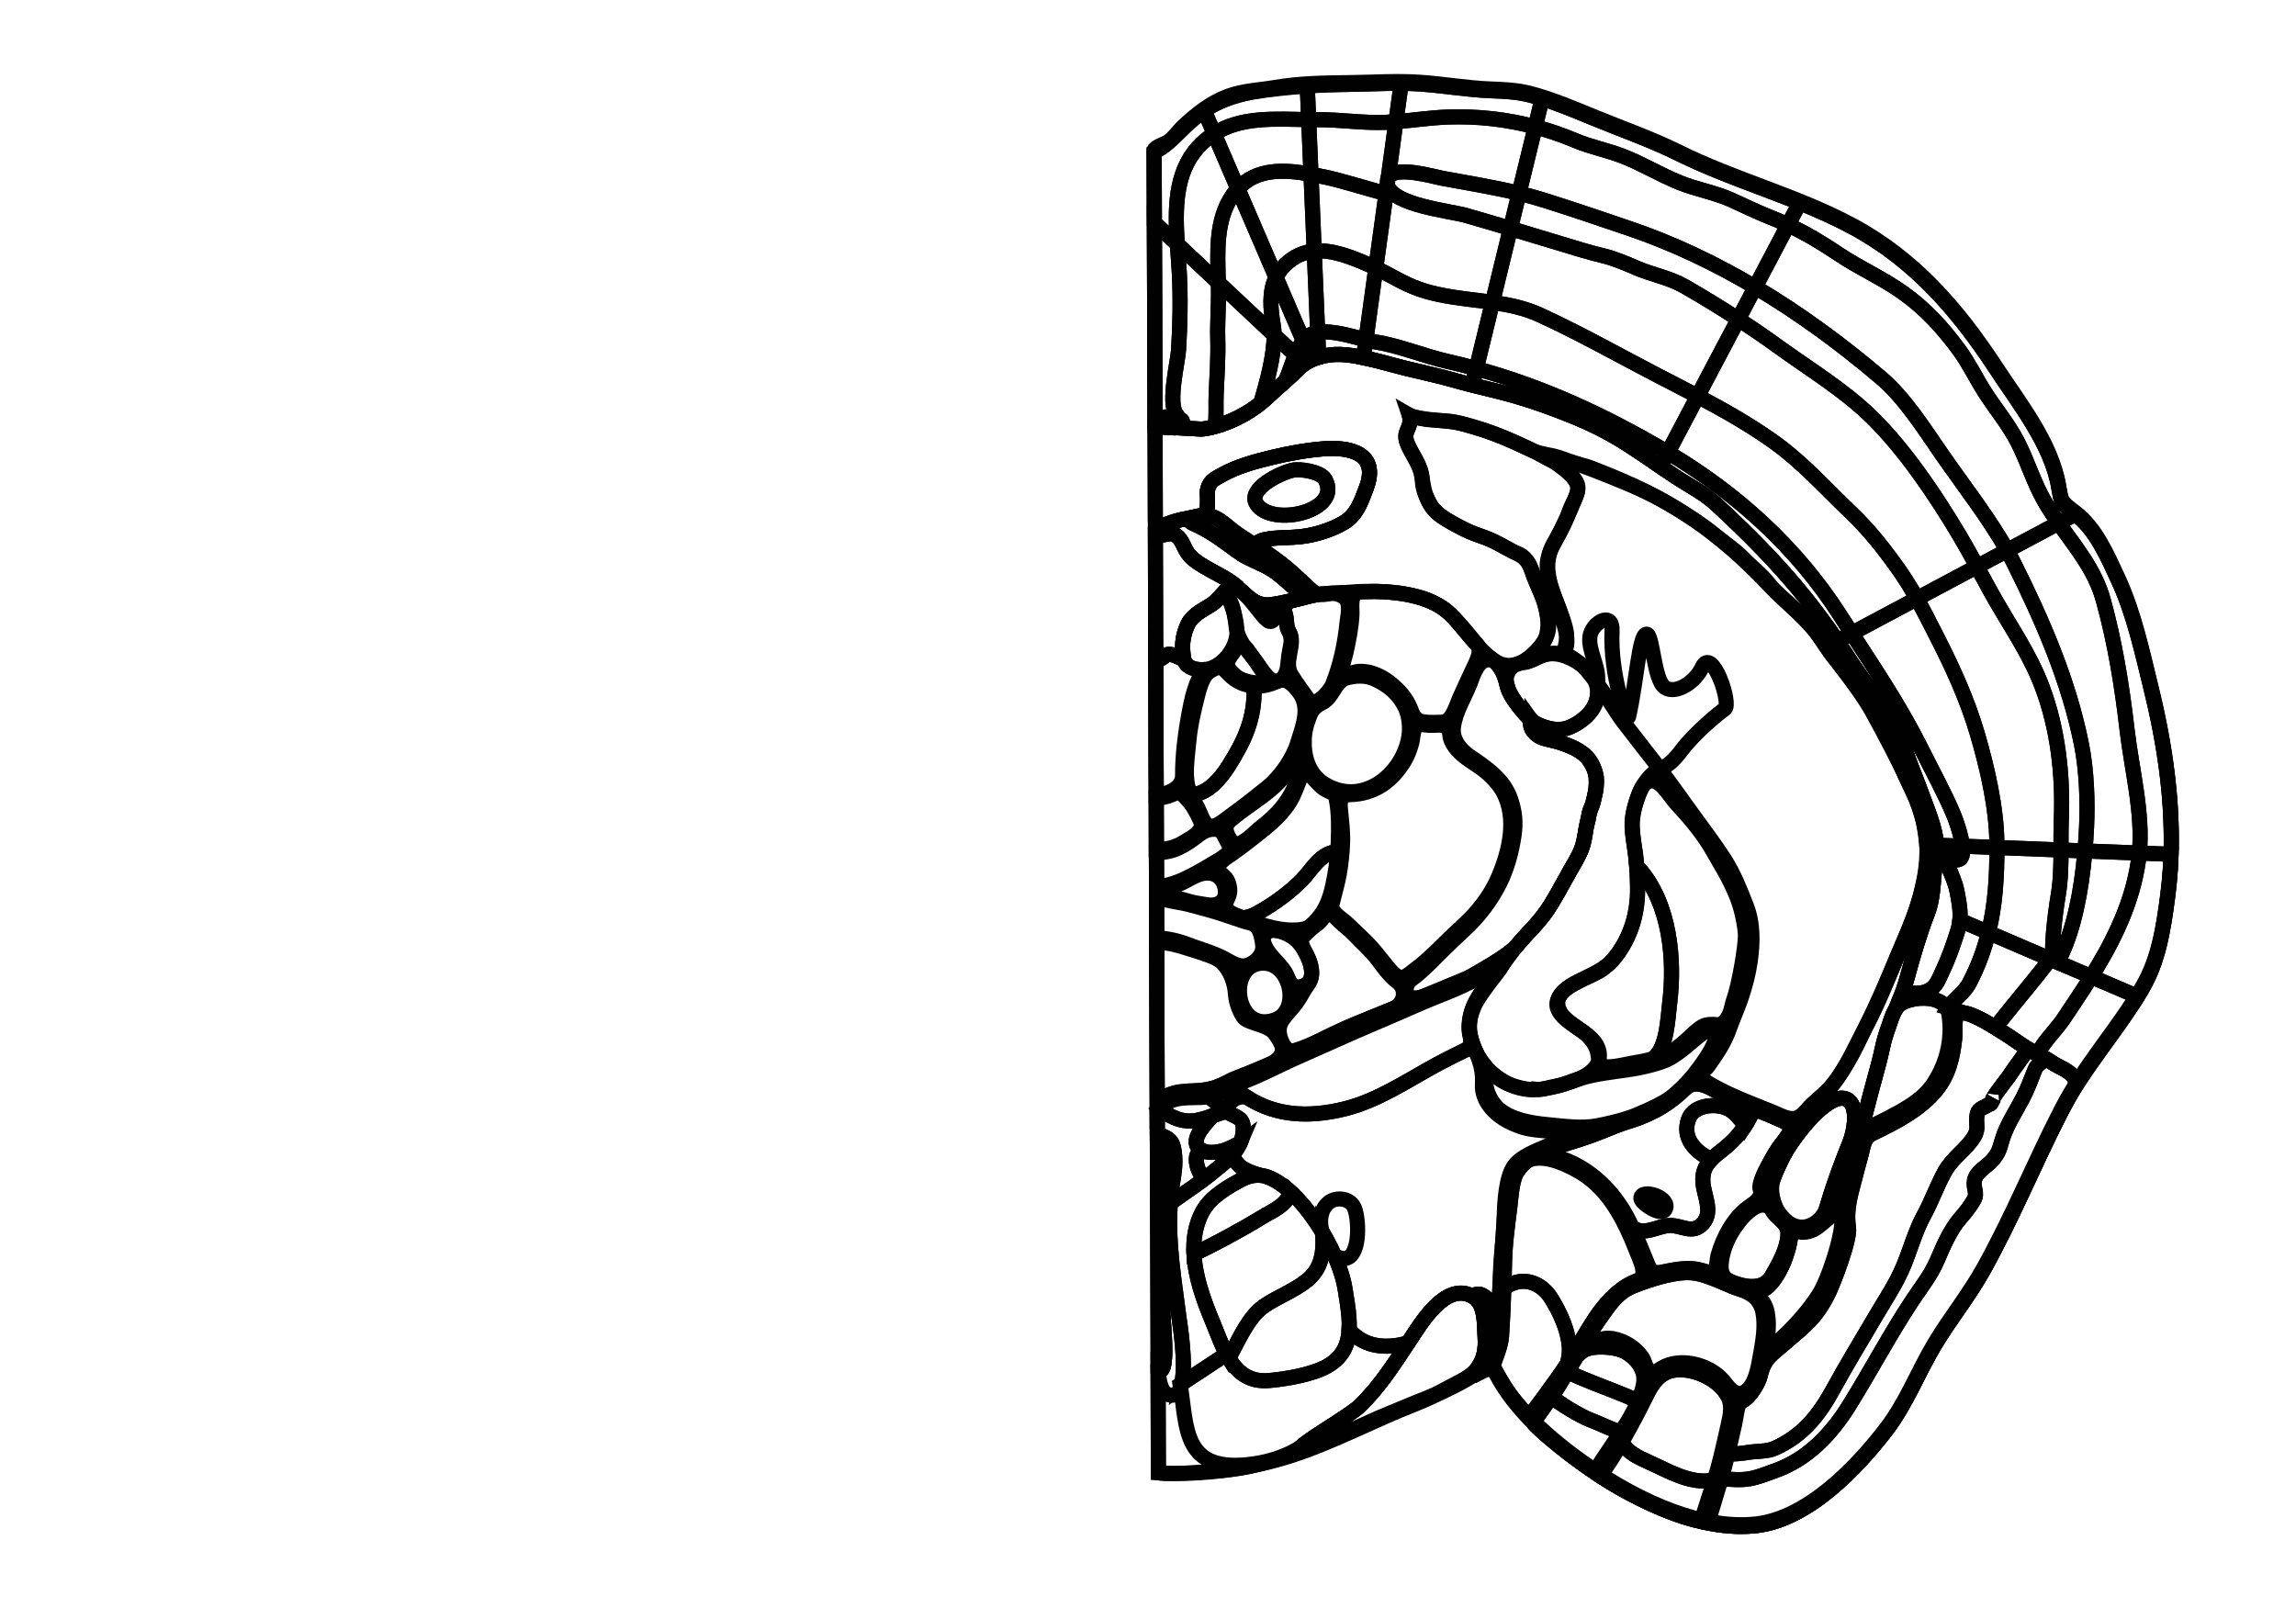 <?xml version="1.0" encoding="utf-8"?>
<!-- Generator: Adobe Illustrator 16.0.0, SVG Export Plug-In . SVG Version: 6.00 Build 0)  -->
<!DOCTYPE svg PUBLIC "-//W3C//DTD SVG 1.1//EN" "http://www.w3.org/Graphics/SVG/1.1/DTD/svg11.dtd">
<svg version="1.1" id="Layer_1" xmlns="http://www.w3.org/2000/svg" xmlns:xlink="http://www.w3.org/1999/xlink" x="0px" y="0px"
	 width="9744.01px" height="6823.46px" viewBox="0 0 9744.01 6823.46" enable-background="new 0 0 9744.01 6823.46"
	 xml:space="preserve">
<g transform="scale(1.0)">
	<g id="_x31_80631529" transform=" scale(1.0, 1.0)">
		<path id="_x31_80631531" fill="none" stroke="#010101" stroke-width="64" d="M4916.063,6251.138
			c184.339,11.694,397.137-18.769,563.624-72.923c185.282-60.288,345.885-148.685,523.537-217.879
			c42.031-16.354,108.726-47.144,182.876-84.712c73.377-37.154,136.75-94.953,164.388-41.964
			c77.553,148.653,224.721,281.508,391.997,397.592c222.249,154.234,484.335,268.035,707.921,244.371
			c220.473-23.334,430.121-242.168,556.535-408.208c83.489-109.647,132.727-240.541,203.181-358.278
			c66.107-110.477,143.542-204.347,206.853-317.563c123.163-220.255,217.603-455.343,333.494-679.389
			c96.229-186.055,237.207-337.899,342.097-517.603c69.023-118.236,89.204-253.684,106.911-388.498
			c38.538-293.704,0.764-592.523-69.878-880.249c-37.464-152.594-73.399-320.276-139.953-463.667
			c-45.399-97.81-94.268-213.429-182.411-280.097c-61.822-46.762-58.835-46.793-70.592-114.792
			c-31.562-182.674-166.88-350.83-267.9-504.92c-161.737-246.643-347.051-459.441-608.98-599.453
			c-235.467-125.864-496.766-191.998-735.719-310.623c-113.54-56.359-246.82-103.272-365.069-151.944
			c-86.671-35.673-173.604-72.381-264.603-96.394c-54.688-14.429-111.092-16.641-167.111-18.811
			c-98.636-3.827-196.207-20.93-294.742-28.186c-101.361-7.461-203.789-0.097-305.266,1.125
			c-112.059,1.348-225.25,5.587-336.156,20.027c-105.353,13.726-210.238,39.428-297.779,101.064
			c-70.881,49.898-115.939,127.622-195.199,166.433L4916.063,6251.138z"/>
		<path id="_x31_80631532" fill="none" stroke="#010101" stroke-width="64" d="M5491.906,2437.254
			c-2.997-2.806-5.551-5.156-7.501-6.75c-0.897-0.834-1.874-1.595-2.771-2.355c-1.953-1.669-3.829-3.413-5.7-5.083
			c-31.798-27.254-61.931-50.006-96.406-73.937c-7.794-5.41-15.736-10.599-23.606-15.863c-0.822-0.534-1.573-1.066-2.4-1.675
			c-68.424-47.855,82.4-49.456,131.303-51.104c78.512-2.664,160.615-28.14,218.53-62.391
			c53.813-31.839,72.407-87.022,94.876-146.262c56.803-149.545-71.375-175.131-178.658-167.182
			c-73.42,5.425-151.443,19.897-222.654,37.006c-73.303,17.604-146.598,37.671-212.509,74.425
			c-35.607,19.835-52.856,27.521-60.804,68.205c-1.033,5.066,4.293,56.167-2.352,82.75c-2.73,11.02-2.561,16.925-16.24,19.204
			c-20.325,4.651-41.1,8.703-62.025,13.124c-21.375,3.743-41.775,7.646-66.877,16.271c-1.945,0.646-3.806,1.367-5.676,2.013
			c-0.002,0.076-0.002,0.076-0.072,0.075c-6.725,2.076-25.1,8.548-40.406,16.631c-0.122,0.047-0.238,0.089-0.357,0.136
			c-20.194,10.741-34.878,24.37-10.027,34.788c13.738,5.75,27.754-4.303,41.018-5.529c43.41-4.031,55.625,43.271,72.568,72.197
			c33.83,57.736,119.393,87.239,179.871,126.97c67.455,44.313,89.237,99.697,162.352,104.327
			c31.31,1.985,131.781-23.957,169.398-33.794c25.994-6.805,39.237-7.773,42.289-9.653c0.613-0.376,0.818-0.79,0.629-1.293
			c-1.656-1.368-3.329-2.754-5.031-4.159c-1.35-0.884-2.954-1.913-4.793-3.112c0.268,0.167,0.533,0.31,0.799,0.474
			c-4.117-2.506-8.339-5.684-12.742-9.675C5541.036,2483.428,5516.955,2459.787,5491.906,2437.254z"/>
		<path id="_x31_80631533" fill="none" stroke="#010101" stroke-width="64" d="M9129.574,2918.364
			c-37.463-152.592-73.401-320.273-139.943-463.667c-45.404-97.81-94.274-213.422-182.417-280.096
			c-61.832-46.761-58.842-46.79-70.586-114.789c-31.578-182.672-166.875-350.835-267.925-504.921
			c-161.72-246.646-347.03-459.44-608.967-599.45c-235.475-125.871-496.763-191.999-735.722-310.621
			c-113.526-56.365-246.813-103.277-365.067-151.947c-86.659-35.678-173.607-72.38-264.592-96.399
			c-54.691-14.427-111.107-16.637-167.109-18.805c-98.641-3.829-196.215-20.935-294.746-28.19
			c-101.367-7.464-203.799-0.095-305.271,1.125c-107.186,1.281-210.58,2.567-315.83,20.454
			c-66.498,11.302-135.072,13.438-198.795,36.83c-72.491,26.605-134.598,75.374-190.172,127.574
			c-22.56,21.191-39.758,48.354-65.262,66.378c-10.66,7.529-58.962,22.526-59.073,36.317
			c0.035,10.726,3.827,1178.618,3.827,1178.618l-0.025-7.47c3.818,0.35,8.378,0.71,13.54,1.154c0.524,0.531,0.978,0.836,1.424,0.917
			c14.065,1.612,27.005,2.161,38.597,1.796c0.07,0.001,0.146,0.002,0.223,0.002c61.028,3.896,142.256,7.995,142.256,7.995
			c7.104,0.021,30.125-3.025,62.18-12.076c51.85-14.684,127.428-45.18,198.056-104.583c7.382-6.101,14.688-12.575,21.921-19.425
			c30.42-28.796,53.24-48.285,76.875-69.403c17.525-15.599,35.496-32.091,57.336-53.908c6.41-6.412,13.57-12.291,21.254-17.565
			c9.326-6.447,19.552-12.06,30.312-16.919c10.002-4.496,20.383-8.239,31.063-11.379c30.187-8.854,62.254-12.451,91.049-11.533
			c29.913,0.931,63.657,6.173,98.448,13.521c62.266,13.029,127.758,32.602,180.593,45.652c67.053,16.53,135.6,30.616,204.608,50.385
			c24.93,7.139,50.598,13.841,76.641,20.398c62.717,15.799,127.45,30.655,187.035,48.052
			c81.506,23.827,161.316,52.86,241.361,85.333c79.892,32.546,153.514,69.488,226.729,116.211
			c49.082,31.303,94.952,63.234,143.362,96.171c20.833,14.256,42.192,28.669,64.453,43.317
			c63.695,41.963,119.713,68.056,176.489,120.68c131.931,122.539,258.714,249.265,371.635,390.071
			c48.421,60.431,94.688,122.477,138.117,186.577c13.599,20.06,26.899,40.264,39.901,60.688
			c53.665,84.487,118.603,163.899,167.117,251.3c28.506,51.494,62.744,95.967,81.321,151.21
			c21.589,64.175,48.411,126.551,71.35,190.296c22.936,63.445,56.161,139.434,61.624,210.785c0.385,4.489,0.62,8.977,0.711,13.457
			c0.002-0.074-0.074-0.074-0.074-0.15l-2.854,42.4c-13.225,74.383-8.382,162.459-35.673,232.99
			c-34.714,89.555-62.747,185.553-87.871,278.599c-1.628,6.177-3.476,12.354-5.329,18.456c-0.664,2.236-1.406,4.465-2.069,6.695
			c-0.075,0.076-0.075,0.15-0.149,0.299c-1.33,3.72-3.118,7.355-3.631,11.305c0,0-0.074,0,0,0.076
			c-10.961,32.35-24.096,63.699-37.233,95.123c-0.147,0.15-0.225,0.225-0.221,0.373c-13.469,21.855-21.226,50.514-28.714,71.031
			c-2.521,6.84-4.896,13.682-7.186,20.6c-1.115,3.047-2.076,6.098-3.041,9.148c-0.367,1.116-0.738,2.156-1.029,3.27
			c-1.039,3.125-2,6.324-2.968,9.448c-2.29,7.442-4.358,14.885-6.358,22.402c-0.811,3.356-1.698,6.703-2.432,10.054
			c-0.885,3.651-1.699,7.299-2.512,10.949c-10.975,51.773-24.276,100.902-38.617,152.184
			c-18.709,66.609-34.195,134.764-53.802,200.915l-0.513,1.787c-0.299,1.042-0.594,2.31-0.961,3.722l-1.482,5.508
			c-11.889,46.236-49.385,200.379-92.455,295.424c-7.006,6.479-11.895,21.131-15.748,31.314c-0.075,0.145-0.227,0.293-0.223,0.443
			c-14.946,26.392-30.224,43.742-45.175,45.554c-3.382-28.808,79.569-256.668,109.249-329.111
			c20.033-48.962,37.709-157.877-11.804-183.205c-67.415-34.542-193.536,115.253-253.575,211.337
			c-32.549,52.084-55.848,118.941-75.883,155.707c0.122,0.457,0.239,0.912,0.367,1.375c9.561,35.322,13.924,63.29,28.857,95.307
			c24.879,53.381,64.578,52.262,60.922,113.861c-4.372,73.636-68.401,241.883-152.529,240.729
			c-54.545-0.745-123.389-38.228-172.182-56.515c-44.429-16.644-76.734-29.066-129.07-26.043
			c-55.865,3.227-136.516,25.342-214.807,56.834c-62.674,25.215-96.402,75.213-123.029,112.262
			c-65.148,90.629-107.904,162.893-191.591,301.83c-15.817,26.275-92.931,135.971-110.784,156.984
			c69.045,69.1,150.392,133.811,237.168,194.029c222.249,154.23,484.338,268.029,707.915,244.367
			c220.479-23.339,430.111-242.164,556.528-408.211c83.497-109.65,132.726-240.539,203.184-358.28
			c66.121-110.472,143.556-204.348,206.854-317.56c123.171-220.252,217.613-455.346,333.499-679.395
			c96.228-186.051,237.218-337.893,342.101-517.598c69.027-118.241,89.207-253.687,106.894-388.499
			C9237.992,3504.914,9200.225,3206.094,9129.574,2918.364z"/>
		<path id="_x31_80631638" fill="none" stroke="#010101" stroke-width="64" d="M5946.631,353.747l-22.441,162.717
			c-14.276,1.151-28.557,2.076-42.916,2.699c-95.925,4.146-191.694-11.656-287.636-11.25c-13.162,0.046-26.472-0.06-39.711-0.241
			l-5.989-142.636c59.587-4.041,119.404-6.213,179.373-6.961C5800.146,357.202,5873.57,353.123,5946.631,353.747z"/>
		<path id="_x31_80631637" fill="none" stroke="#010101" stroke-width="64" d="M5924.189,516.464l-32.664,237.515
			c-3.713,6.974-5.184,15.768-3.652,26.625l-5.701,41.461c-76.344-20.393-191.688-56.262-253.277-69.356
			c-21.326-4.473-43.101-9.031-65.176-13.07l-9.789-231.966c13.238,0.181,26.546,0.288,39.711,0.244
			c95.938-0.408,191.71,15.395,287.635,11.25C5895.633,518.54,5909.913,517.615,5924.189,516.464z"/>
		<path id="_x31_80631636" fill="none" stroke="#010101" stroke-width="64" d="M5882.172,822.063l-43.412,315.294
			c-9.436-4.688-18.945-9.152-28.531-13.316c-74.883-32.626-156.425-65.417-232.752-58.392l-13.758-326.012
			c22.077,4.038,43.852,8.597,65.178,13.07C5690.483,765.802,5805.828,801.671,5882.172,822.063z"/>
		<path id="_x31_80631635" fill="none" stroke="#010101" stroke-width="64" d="M5838.76,1137.357l-41.946,305.077
			c-61.218-15.33-145.354-41.733-204.772-31.935l-14.566-344.85c76.326-7.026,157.866,25.765,232.754,58.392
			C5819.812,1128.205,5829.324,1132.67,5838.76,1137.357z"/>
		<path id="_x31_80631634" fill="none" stroke="#010101" stroke-width="64" d="M5796.813,1442.436l-10.38,75.465
			c-34.791-7.349-68.535-12.59-98.448-13.521c-28.794-0.917-60.864,2.679-91.049,11.532l-0.526-1.577l-4.369-103.835
			C5651.457,1400.701,5735.596,1427.104,5796.813,1442.436z"/>
		<path id="_x31_80631643" fill="none" stroke="#010101" stroke-width="64" d="M5547.941,365.036l5.988,142.636
			c-140.593-2.145-285.18-13.907-401.153,59.596l-41.815-97.027c50.666-35.244,113.461-65.093,198.963-78.644
			C5389.298,379.083,5468.463,370.452,5547.941,365.036z"/>
		<path id="_x31_80631642" fill="none" stroke="#010101" stroke-width="64" d="M5553.927,507.672l9.792,231.965
			c-112.09-20.506-229.588-26.669-310.516,60.984h-0.075l-100.352-233.279l-0.005-0.075
			C5268.75,493.767,5413.337,505.527,5553.927,507.672z"/>
		<path id="_x31_80631641" fill="none" stroke="#010101" stroke-width="64" d="M5563.719,739.638l13.756,326.014
			c-43.957,4.031-86.227,21.16-124.541,59.114c-16.402,16.212-28.754,33.751-37.742,52.307l-161.986-376.449
			C5334.131,712.968,5451.633,719.131,5563.719,739.638z"/>
		<path id="_x31_80631640" fill="none" stroke="#010101" stroke-width="64" d="M5577.475,1065.649l14.566,344.85
			c-17.342,2.899-32.502,8.819-44.506,18.966c-5.895,5-11.338,10.753-16.401,17.109l-115.942-269.504
			c8.986-18.555,21.34-36.094,37.742-52.306C5491.248,1086.811,5533.518,1069.683,5577.475,1065.649z"/>
		<path id="_x31_80631639" fill="none" stroke="#010101" stroke-width="64" d="M5596.41,1514.335l0.526,1.577
			c-10.683,3.141-21.063,6.884-31.065,11.38l-34.735-80.642l0.003-0.075c5.059-6.355,10.502-12.108,16.396-17.108
			c12.006-10.146,27.166-16.065,44.508-18.966L5596.41,1514.335z"/>
		<path id="_x31_80631621" fill="none" stroke="#010101" stroke-width="64" d="M8807.208,2182.112l-70.698,37.661
			c-20.509-28.969-40.422-58.753-58.766-90.383c-47.45-81.862-73.24-172.915-116.653-256.364
			c-38.604-74.194-92.497-137.838-137.439-208.31c-37.658-58.938-67.849-122.932-109.46-179.534
			c-70.373-95.624-143.314-175.739-240.227-244.231c-86.639-61.328-182.865-103.435-270.846-162.39
			c-74.491-50.028-140.648-89.41-214.867-124.043v-0.075l49.428-93.537c75.551,30.543,150.063,63.464,222.123,102.027
			c261.881,140.004,447.191,352.775,608.911,599.444c101.072,154.094,236.361,322.252,267.979,504.908
			C8748.427,2135.288,8745.435,2135.32,8807.208,2182.112z"/>
		<path id="_x31_80631620" fill="none" stroke="#010101" stroke-width="64" d="M8736.51,2219.773c0,0.075,0,0.075,0,0.075
			l-218.358,116.41l-0.076-0.001c-77.464-137.933-187.471-278.25-278.824-410.396c-75.802-109.669-155.4-236.421-257.152-322.909
			c-165.862-141.007-343.962-272.168-533.136-384.356L7588.25,954.52c74.221,34.635,140.376,74.016,214.867,124.044
			c87.98,58.956,184.209,101.062,270.848,162.39c96.912,68.491,169.852,148.608,240.229,244.23
			c41.608,56.602,71.801,120.595,109.455,179.536c44.942,70.47,98.838,134.114,137.439,208.309
			c43.415,83.448,69.205,174.504,116.652,256.363C8696.085,2161.021,8715.999,2190.804,8736.51,2219.773z"/>
		<path id="_x31_80631619" fill="none" stroke="#010101" stroke-width="64" d="M8518.075,2336.257l-127.952,68.257
			c-24.075-44.334-48.519-88.749-73.104-130.177c-101.801-171.138-233.595-368.013-377.394-507.597
			c-115.967-112.532-261.175-200.51-391.669-294.862c-55.389-40.054-112.647-79.24-170.799-117.167v-0.074l71.729-136.044
			l0.076,0.001c189.174,112.187,367.273,243.35,533.136,384.355c101.752,86.489,181.351,213.242,257.152,322.911
			C8330.606,2058.005,8440.611,2198.323,8518.075,2336.257z"/>
		<path id="_x31_80631618" fill="none" stroke="#010101" stroke-width="64" d="M8390.123,2404.514l-255.162,136.08
			c-22.867-40.881-47.222-80.737-73.594-118.454c-62.2-88.71-127.525-171.788-205.611-246.223
			c-109.137-103.921-205.501-213.496-329.467-301.633c-102.086-72.668-211.012-134.226-321.649-192.667v-0.075l172.518-326.83
			c58.151,37.927,115.41,77.112,170.799,117.167c130.494,94.352,275.702,182.33,391.669,294.862
			c143.801,139.586,275.593,336.459,377.394,507.597C8341.604,2315.766,8366.048,2360.179,8390.123,2404.514z"/>
		<path id="_x31_80631617" fill="none" stroke="#010101" stroke-width="64" d="M8134.961,2540.592l-276.291,147.297
			c-16.986-26.158-33.895-52.239-50.65-78.392c-182.855-285.287-437.023-515.66-729.441-688.878l126.062-239.002
			c110.638,58.442,219.563,119.999,321.649,192.667c123.966,88.137,220.33,197.712,329.467,301.634
			c78.086,74.434,143.411,157.511,205.611,246.223C8087.739,2459.856,8112.094,2499.712,8134.961,2540.592z"/>
		<path id="_x31_80631616" fill="none" stroke="#010101" stroke-width="64" d="M7858.67,2687.889l-59.948,31.981l-1.264,0.878
			c-43.432-64.099-89.698-126.144-138.121-186.576c-112.921-140.807-239.702-267.532-371.633-390.071
			c-56.776-52.626-112.794-78.718-176.491-120.681c-22.257-14.648-43.618-29.061-64.451-43.318l1.786-2.664l29.954-56.821h0.076
			c292.416,173.219,546.586,403.593,729.436,688.878C7824.775,2635.649,7841.684,2661.731,7858.67,2687.889z"/>
		<path id="_x31_80631633" fill="none" stroke="#010101" stroke-width="64" d="M6544.555,418.545l-29.157,119.814
			c-120.725-32.056-245.202-46.084-370.745-41.672c-74.244,2.646-147.045,13.979-220.459,19.776l22.438-162.717
			c28.713,0.168,57.357,1.083,85.928,3.191c98.586,7.249,196.152,24.345,294.805,28.232c56.012,2.11,112.405,4.374,167.115,18.794
			C6511.32,408.452,6527.935,413.313,6544.555,418.545z"/>
		<path id="_x31_80631632" fill="none" stroke="#010101" stroke-width="64" d="M6515.397,538.359l-68.79,282.072
			c-107.244-26.044-217.75-43.691-324.15-63.449c-41.003-7.659-202.459-55.961-230.932-3.004l32.668-237.515
			c73.414-5.797,146.215-17.13,220.459-19.776C6270.195,492.275,6394.673,506.303,6515.397,538.359z"/>
		<path id="_x31_80631631" fill="none" stroke="#010101" stroke-width="64" d="M6446.607,820.431l-36.389,149.378
			c-63.254-18.942-126.576-37.741-190.041-55.865c-64.521-18.44-317.137-43.929-331.995-130.873
			c-0.151-0.825-0.231-1.648-0.308-2.471l3.652-26.622c28.473-52.957,189.932-4.654,230.93,3.003
			C6228.857,776.74,6339.363,794.387,6446.607,820.431z"/>
		<path id="_x31_80631630" fill="none" stroke="#010101" stroke-width="64" d="M5882.172,822.063l5.701-41.462
			c0.076,0.823,0.156,1.646,0.307,2.471c14.859,86.943,267.475,112.433,331.992,130.873
			c63.471,18.125,126.793,36.921,190.047,55.865l-76.395,313.498c-106.239-15.495-215.66-21.623-316.504-58.115
			c-61.168-22.128-119.166-58.783-178.561-87.834L5882.172,822.063z"/>
		<path id="_x31_80631629" fill="none" stroke="#010101" stroke-width="64" d="M6333.824,1283.308l-68.5,281.106
			c-39.44-10.849-79.48-20.811-120.041-30.031c-104.168-23.612-204.213-66.668-310.004-83.578
			c-11.15-1.797-24.246-4.739-38.466-8.37l41.946-305.078c59.395,29.051,117.393,65.706,178.561,87.835
			C6118.162,1261.683,6227.585,1267.812,6333.824,1283.308z"/>
		<path id="_x31_80631628" fill="none" stroke="#010101" stroke-width="64" d="M6265.324,1564.414l-15.494,63.444l-1.553,6.479
			c-26.045-6.557-51.715-13.258-76.643-20.398c-69.009-19.77-137.553-33.855-204.608-50.386
			c-52.837-13.048-118.329-32.623-180.591-45.65l10.378-75.467c14.22,3.63,27.315,6.573,38.466,8.37
			c105.793,16.91,205.836,59.965,310.004,83.578C6185.844,1543.604,6225.884,1553.565,6265.324,1564.414z"/>
		<path id="_x31_80631627" fill="none" stroke="#010101" stroke-width="64" d="M7637.68,860.906l-49.428,93.537
			c-24.717-11.469-50.329-22.504-77.43-33.183c-56.908-22.445-110.385-49.399-166.098-74.143
			c-70.172-30.993-147.158-43.7-218.296-72.69c-81.685-33.167-157.964-80.158-240.323-111.912
			c-65.586-25.328-135.176-38.383-199.645-65.636c-55.939-23.626-113.06-43.16-171.063-58.52l29.157-119.816
			c72.979,22.963,143.818,52.696,214.506,81.826c118.158,48.609,251.418,95.554,364.962,151.945
			C7289.849,734.598,7466.438,791.624,7637.68,860.906z"/>
		<path id="_x31_80631626" fill="none" stroke="#010101" stroke-width="64" d="M7588.252,954.443l-0.002,0.075l-139.287,264.076
			l-0.076-0.002c-170-100.793-348.918-186.167-536.078-249.541c-136.842-46.247-223.613-76.421-358.875-119.062
			c-35.18-11.09-71.107-20.845-107.328-29.559l68.792-282.072c58.004,15.36,115.124,34.894,171.063,58.52
			c64.469,27.253,134.059,40.309,199.645,65.636c82.359,31.754,158.637,78.746,240.323,111.912
			c71.138,28.99,148.124,41.696,218.296,72.69c55.713,24.745,109.189,51.698,166.098,74.143
			C7537.923,931.939,7563.535,942.974,7588.252,954.443z"/>
		<path id="_x31_80631625" fill="none" stroke="#010101" stroke-width="64" d="M7448.887,1218.593l-71.729,136.044
			c-74.485-48.46-150.612-94.925-226.729-138.626c-66.001-37.886-135.432-48.844-204.322-78.252
			c-47.328-20.294-94.58-40.888-144.643-52.778c-60.021-14.268-118.711-33.076-177.844-50.842
			c-71.109-21.369-142.217-43.035-213.4-64.331l36.385-149.377c36.223,8.714,72.15,18.469,107.33,29.559
			c135.262,42.64,222.033,72.814,358.875,119.062C7099.969,1032.426,7278.887,1117.801,7448.887,1218.593z"/>
		<path id="_x31_80631624" fill="none" stroke="#010101" stroke-width="64" d="M7377.157,1354.638v0.074l-172.518,326.83
			c-54.458-28.76-109.287-56.779-163.89-85.02c-168.984-87.332-333.352-181.024-506.421-260.193
			c-63.283-29.031-131.229-43.034-200.505-53.021l76.395-313.498c71.184,21.295,142.291,42.962,213.4,64.33
			c59.133,17.766,117.822,36.574,177.844,50.842c50.064,11.892,97.314,32.485,144.643,52.781
			c68.891,29.406,138.321,40.366,204.322,78.25C7226.545,1259.713,7302.672,1306.177,7377.157,1354.638z"/>
		<path id="_x31_80631623" fill="none" stroke="#010101" stroke-width="64" d="M7204.638,1681.54l0.004,0.075l-126.063,239.002
			l-0.074,0c-2.021-1.224-4.123-2.447-6.14-3.67c-261.1-153.665-520.525-274.058-807.038-352.534l68.502-281.107
			c69.273,9.987,137.22,23.99,200.503,53.021c173.071,79.169,337.435,172.863,506.421,260.194
			C7095.354,1624.76,7150.184,1652.779,7204.638,1681.54z"/>
		<path id="_x31_80631622" fill="none" stroke="#010101" stroke-width="64" d="M7078.502,1920.617l-29.956,56.822l-1.781,2.664
			c-48.411-32.938-94.281-64.868-143.363-96.17c-73.216-46.723-146.838-83.667-226.731-116.211
			c-80.045-32.474-159.852-61.507-241.361-85.333c-59.582-17.397-124.316-32.254-187.033-48.053l1.551-6.479l15.498-63.444
			c286.511,78.477,545.938,198.87,807.036,352.535C7074.381,1918.17,7076.482,1919.394,7078.502,1920.617z"/>
		<path id="_x31_80631615" fill="none" stroke="#010101" stroke-width="64" d="M9129.641,2925.874
			c56.222,229.015,91.6,465.07,84.202,700.014l-1.349-0.092l-133.423-5.185c16.886-168.471-32.47-355.628-52.003-523.701
			c-21.455-184.91-51.06-369.404-100.769-549.471c-35.635-129.141-116.024-223.032-189.794-327.593c0,0,0,0,0.002-0.075
			l70.698-37.66c88.15,66.651,137.052,182.228,182.464,280.049C9056.23,2605.549,9092.139,2773.247,9129.641,2925.874z"/>
		<path id="_x31_80631614" fill="none" stroke="#010101" stroke-width="64" d="M9027.07,3096.911
			c19.531,168.07,68.887,355.23,52.001,523.701l-230.721-8.98c2.882-32.76,5.168-66.723,6.851-101.812
			c5.261-108.636,0.197-241.47-21.309-349.126c-53.961-270.527-165.08-526.515-288.437-773.035
			c-8.501-17.075-17.679-34.235-27.305-51.401l218.358-116.409c73.768,104.56,154.155,198.451,189.792,327.593
			C8976.009,2727.506,9005.613,2912.002,9027.07,3096.911z"/>
		<path id="_x31_80631613" fill="none" stroke="#010101" stroke-width="64" d="M8833.893,3160.692
			c21.506,107.656,26.569,240.49,21.309,349.126c-1.683,35.092-3.969,69.053-6.851,101.812l-101.64-4.004
			c0.084-43.181-0.354-86.295,1.306-128.711c7.623-188.47-14.098-385.559-81.444-563.999
			c-55.661-147.421-142.26-265.976-217.929-402.839c-19.179-34.705-38.739-71.059-58.521-107.562l127.952-68.259l0.076,0.001
			c9.626,17.165,18.804,34.326,27.305,51.4C8668.812,2634.176,8779.932,2890.166,8833.893,3160.692z"/>
		<path id="_x31_80631612" fill="none" stroke="#010101" stroke-width="64" d="M8666.572,2914.917
			c67.349,178.437,89.067,375.53,81.444,564c-1.659,42.415-1.222,85.53-1.306,128.711l-272.089-10.588
			c-0.022-6.949-0.042-14.12-0.139-21.146c-1.442-148.023-40.882-319.358-83.742-464.362
			c-41.732-141.33-101.002-271.542-167.903-403.203c-28.218-55.523-56.816-112.546-87.877-167.735l255.162-136.079
			c19.781,36.506,39.341,72.859,58.521,107.563C8524.312,2648.941,8610.911,2767.496,8666.572,2914.917z"/>
		<path id="_x31_80631611" fill="none" stroke="#010101" stroke-width="64" d="M8474.483,3575.893
			c0.097,7.026,0.116,14.197,0.139,21.146l-146.136-5.654l-0.074-0.002c-5.239-48.414-28.401-112.233-36.466-131.545
			c-40.991-97.536-92.813-190.814-140.008-285.522c-83.913-168.501-190.015-327.896-293.269-486.426l276.291-147.296
			c31.061,55.19,59.659,112.211,87.877,167.734c66.901,131.662,126.171,261.874,167.903,403.203
			C8433.602,3256.535,8473.041,3427.869,8474.483,3575.893z"/>
		<path id="_x31_80631610" fill="none" stroke="#010101" stroke-width="64" d="M8328.412,3591.38l-100.666-3.913l-2.914,1.229
			c-0.678-1.278-1.428-2.562-2.105-3.837l-3.959,0.168c-5.465-71.351-38.688-147.34-61.622-210.785
			c-22.938-63.746-49.761-126.122-71.352-190.295c-18.577-55.243-52.813-99.716-81.319-151.211
			c-48.515-87.401-113.452-166.811-167.119-251.298c-13.002-20.426-26.301-40.63-39.897-60.689l1.264-0.879l59.948-31.98
			c103.254,158.531,209.355,317.923,293.269,486.426c47.194,94.708,99.017,187.984,140.008,285.522
			C8300.011,3479.149,8323.173,3542.969,8328.412,3591.38z"/>
		<path id="_x31_80631609" fill="none" stroke="#010101" stroke-width="64" d="M9212.494,3625.796l1.351,0.092
			c-1.829,60.194-6.496,120.349-14.381,180.236c-17.666,134.765-37.875,270.24-106.893,388.468
			c-7.059,12.079-14.204,24.012-21.57,35.79l-6.143-3.896l-189.674-81.337c8.329-13.184,16.514-26.446,24.549-39.859
			c88.365-146.871,160.242-307.049,178.833-479.979c0.144-1.568,0.36-3.135,0.505-4.702L9212.494,3625.796z"/>
		<path id="_x31_80631608" fill="none" stroke="#010101" stroke-width="64" d="M9079.071,3620.611
			c-0.145,1.566-0.361,3.131-0.505,4.699c-18.591,172.932-90.468,333.107-178.833,479.979c-8.035,13.413-16.22,26.678-24.551,39.862
			l-145.944-62.589c5.438-5.08,12.356-16.191,20.975-34.752c48.344-104.387,82.195-251.629,98.138-436.18L9079.071,3620.611z"/>
		<path id="_x31_80631607" fill="none" stroke="#010101" stroke-width="64" d="M8746.711,3607.627l101.64,4.004
			c-15.942,184.551-49.794,331.795-98.138,436.18c-8.618,18.561-15.537,29.672-20.975,34.752l-14.156-6.094
			c-11.862-38.491,4.708-187.467,19.974-277.885C8745.622,3736.045,8746.689,3671.73,8746.711,3607.627z"/>
		<path id="_x31_80631606" fill="none" stroke="#010101" stroke-width="64" d="M8700.705,4070.297l-261.864-112.283
			c28.791-116.16,36.189-234.781,35.781-360.975l272.089,10.588c-0.021,64.105-1.089,128.418-11.655,190.957
			c-15.266,90.418-31.836,239.394-19.974,277.885L8700.705,4070.297z"/>
		<path id="_x31_80631605" fill="none" stroke="#010101" stroke-width="64" d="M8474.622,3597.039
			c0.408,126.193-6.99,244.814-35.781,360.975l-117.867-50.548l-3.519,0.102c4.063-40.588-3.621-80.89-11.904-123.29
			c-7.452-38.277-24.094-73.769-38.865-109.611c-12.21-29.604-34.478-48.51-47.203-76.105l-0.002-0.076
			c-0.091-4.48-0.326-8.967-0.713-13.457l3.959-0.168c0.678,1.279,1.428,2.559,2.107,3.839
			c11.129,19.203,28.016,39.456,47.198,50.181c51.017,28.486,61.232-2.977,56.454-47.494L8474.622,3597.039z"/>
		<path id="_x31_80631604" fill="none" stroke="#010101" stroke-width="64" d="M8328.486,3591.385
			c4.778,44.518-5.438,75.98-56.454,47.491c-19.183-10.722-36.069-30.975-47.2-50.18l2.914-1.229l100.666,3.916L8328.486,3591.385z"
			/>
		<path id="_x31_80631648" fill="none" stroke="#010101" stroke-width="64" d="M5152.776,567.268v0.075
			c-24.627,15.577-47.973,34.982-69.733,59.191c-97.611,108.719-96.361,264.288-86.623,409.663l-97.285-91.283l-0.959-299.313
			c72.422-35.47,124.072-113.586,212.785-175.358L5152.776,567.268z"/>
		<path id="_x31_80631647" fill="none" stroke="#010101" stroke-width="64" d="M5152.776,567.343l100.354,233.279
			c-7.528,8.191-14.751,17.133-21.603,26.976c-73.916,105.979-64.494,245.222-60.951,371.985l-174.158-163.386
			c-9.736-145.375-10.986-300.944,86.625-409.663C5104.806,602.325,5128.149,582.92,5152.776,567.343z"/>
		<path id="_x31_80631646" fill="none" stroke="#010101" stroke-width="64" d="M5253.203,800.623l161.988,376.447
			c-29.797,61.007-23.809,132.589-11.619,202.839c2.281,12.882,3.377,26.867,3.496,41.511l-236.494-221.839
			c-3.541-126.761-12.963-266.004,60.953-371.985c6.852-9.842,14.074-18.783,21.603-26.974L5253.203,800.623z"/>
		<path id="_x31_80631645" fill="none" stroke="#010101" stroke-width="64" d="M5531.136,1446.575v0.075
			c-13.409,16.777-24.106,37.699-33.464,59.837l-90.604-84.992v-0.075c-0.119-14.645-1.215-28.629-3.496-41.511
			c-12.189-70.248-18.178-141.832,11.619-202.839L5531.136,1446.575z"/>
		<path id="_x31_80631644" fill="none" stroke="#010101" stroke-width="64" d="M5531.136,1446.65l34.735,80.642
			c-10.761,4.859-20.986,10.472-30.312,16.919l-3.907-5.88l-33.979-31.844C5507.027,1484.349,5517.727,1463.427,5531.136,1446.65z"
			/>
		<path id="_x31_80631653" fill="none" stroke="#010101" stroke-width="64" d="M5005.196,1162.957
			c5.432,107.211,3.007,214.467-3.384,321.369c-3.045,52.479-46.693,224.696-9.74,274.061l-2.948,13.56
			c-3.442-0.794-7.183-1.444-11.298-2.097c-11.299-1.648-46.746-2.655-61.066,9.177c-9.996,8.306-5.224,26.975-1.321,31.437
			c-5.162-0.444-9.722-0.805-13.538-1.155l-2.77-864.393l97.287,91.285C4999.396,1079.871,5003.125,1122.657,5005.196,1162.957z"/>
		<path id="_x31_80631652" fill="none" stroke="#010101" stroke-width="64" d="M4992.072,1758.386
			c-36.953-49.364,6.695-221.581,9.74-274.061c6.391-106.903,8.815-214.157,3.384-321.369c-2.071-40.3-5.8-83.085-8.776-126.76
			l174.156,163.386c0.176,7.101,0.348,14.274,0.521,21.302c1.416,69.576-5.211,148.904-3.043,218.491
			c2.337,75.417-3.242,154.984-6.732,231.518c-2.102,45.396,1.701,87.14-3.322,132.571l2.117,5.632
			c-32.055,9.051-55.076,12.097-62.18,12.076c0,0-81.224-4.098-142.256-7.995c64.006-1.74,86.426-29.451,33.442-41.231
			L4992.072,1758.386z"/>
		<path id="_x31_80631651" fill="none" stroke="#010101" stroke-width="64" d="M5407.068,1421.495
			c1.18,88.253-31.431,202.565-53.1,278.18l4.204,4.838c-70.628,59.405-146.206,89.9-198.056,104.583l-2.113-5.632
			c5.02-45.432,1.217-87.174,3.318-132.571c3.492-76.533,9.069-156.099,6.734-231.518c-2.17-69.587,4.459-148.916,3.041-218.491
			c-0.174-7.028-0.346-14.201-0.521-21.302l236.494,221.84L5407.068,1421.495z"/>
		<path id="_x31_80631650" fill="none" stroke="#010101" stroke-width="64" d="M5407.068,1421.495l90.604,84.992
			c-15.728,37.365-27.486,78.297-41.151,108.667l0.448,0.528c-23.635,21.12-46.455,40.608-76.875,69.404
			c-7.23,6.851-14.539,13.325-21.921,19.424l-4.206-4.839C5375.638,1624.061,5408.246,1509.749,5407.068,1421.495z"/>
		<path id="_x31_80631649" fill="none" stroke="#010101" stroke-width="64" d="M5531.651,1538.331l3.907,5.88
			c-7.684,5.274-14.844,11.154-21.254,17.565c-21.84,21.817-39.809,38.308-57.336,53.908l-0.448-0.529
			c13.663-30.371,25.422-71.302,41.151-108.667L5531.651,1538.331z"/>
		<path id="_x31_80631603" fill="none" stroke="#010101" stroke-width="64" d="M9064.858,4226.485l6.143,3.896
			c-100.209,161.579-226.209,303.233-315.775,472.73c12.93-25.152,24.819-48.3,39.922-72.748
			c9.448-15.486,18.522-30.456,10.985-49.015c-14.095-34.706-67.017-51.195-96.021-70.719
			c-20.003-13.422-41.506-24.925-63.003-36.496l6.913-13.279c27.661-49.309,74.631-92.972,104.917-138.58
			c39.073-58.865,78.67-117.271,116.246-177.127L9064.858,4226.485z"/>
		<path id="_x31_80631602" fill="none" stroke="#010101" stroke-width="64" d="M8729.238,4082.562l145.944,62.589
			c-37.574,59.853-77.171,118.263-116.244,177.124c-30.286,45.608-77.256,89.273-104.917,138.58l-6.913,13.279
			c-16.777-8.898-33.486-17.866-49.517-27.725c-14.537-8.938-71.505-49.988-131.589-86.594l1.036-2.078L8481.95,4343
			c79.618-99.928,163.503-198.449,218.755-272.703l14.377,6.172c3.793,1.637,4.744,2.065,7.184,3.096
			C8724.566,4080.535,8724.566,4080.535,8729.238,4082.562z"/>
		<path id="_x31_80631601" fill="none" stroke="#010101" stroke-width="64" d="M8438.841,3958.014l261.864,112.283
			c-55.252,74.254-139.137,172.775-218.755,272.703l-14.911,14.738l-1.036,2.078c-52.679-32.174-107.81-60.943-138.841-61.668
			l0.065-2.092l-59.878-18.223c24.256-37.551,67.402-61.539,90.517-105.678C8395.099,4100.939,8421.048,4029.943,8438.841,3958.014z
			"/>
		<path id="_x31_80631600" fill="none" stroke="#010101" stroke-width="64" d="M8320.974,3907.466l117.867,50.548
			c-17.793,71.93-43.742,142.924-80.975,214.14c-23.114,44.14-66.261,68.128-90.517,105.679l-5.086,0.902
			c-7.218-12.801-18.541-21.918-36.065-30.08c-0.153-0.075-0.374-0.154-0.597-0.232c-44.038-20.026-117.523-13.336-158.053,11.439
			c-9.254,5.699-16.78,14.339-22.952,24.416c13.138-31.426,26.272-62.773,37.233-95.123c-0.148,0.893-0.219,1.79-0.215,2.762
			c0.322,8.149,11.044,15.613,17.701,17.799c32.197,10.525,73.461,6.531,99.862-14.853c23.272-18.731,31.262-45.666,43.893-71.87
			c27.335-57.08,47.269-115.084,66.286-175.414c4.225-13.467,6.799-26.731,8.101-40.012L8320.974,3907.466z"/>
		<path id="_x31_80631534" fill="none" stroke="#010101" stroke-width="64" d="M8806.133,4581.35
			c-14.095-34.706-67.017-51.195-96.021-70.719c-10.578-7.096-21.582-13.649-32.777-19.968c-9.972-5.63-20.095-11.075-30.226-16.528
			c-14.426-7.65-28.793-15.355-42.732-23.631c-2.273-1.35-4.538-2.71-6.786-4.09c-14.535-8.941-71.503-49.992-131.587-86.598
			c-52.679-32.172-107.81-60.943-138.841-61.668c-10.623-0.293-18.463,2.738-22.33,10.08c-12.932,24.33-6.123,72.09-9.031,98.875
			c-8.862,81.985-26.191,156.537-79.68,221.18c-68.459,82.82-171.785,135.575-266.754,181.272
			c-41.662,20.052-40.289,53.767-52.045,95.294c-12.568,44.508-23.721,89.482-35.612,134.372
			c-10.125,37.962-18.091,73.271-19.835,110.079c-0.911,19.715-0.023,39.822,3.184,61.082
			c7.715,50.616-65.711,240.651-87.929,283.906c-53.069,103.199-93.062,129.476-186.28,210.313
			c-52.57,45.681-83.934,60.49-100.518,134.978c-5.758,25.965-42.326,91.092-74.773,105.74c-26.141,1.328-47.732-9.936-67.8-27.804
			c-0.534-0.89-1.085-1.776-1.646-2.669c-43.201-67.672-148.634-112.634-225.381-98.777c-15.229,2.754-28.714,8.194-40.751,15.615
			c-35.001,13.053-67.41,5.2-91.723-19.51c-11.623-28.47-34.926-52.206-65.23-71.752c-38.887-25.051-145.795-33.814-185.654-6.555
			c-8.918,6.092-17.334,13.305-24.555,21.316c-1.922,2.131-21.165,33.463-41.086,66.211c-13.189,21.682-26.672,43.986-35.628,58.854
			c-5.209,8.646-17.052,26.33-31.24,46.918c-28.917,41.957-67.562,95.964-79.535,110.061
			c33.817,41.954,178.263,156.16,259.864,209.559c12.699,9.326,26.479,20.867,40.705,27.221
			c103.723,68.556,291.33,160.115,414.039,183.763c0.089-0.315,0.184-0.626,0.273-0.938c9.869,2.522,19.267,4.826,28.09,6.184
			c-0.078,0.27-0.158,0.547-0.239,0.814l4.491,0.885c4.113,0.88,8.309,1.611,12.42,2.336c5.613,1.049,11.225,1.945,16.836,2.848
			c0.302,0.076,0.599,0.084,0.823,0.16c4.642,0.733,9.204,1.396,13.839,1.982c2.021,0.326,4.115,0.576,6.139,0.828
			c4.26,0.581,8.451,1.086,12.715,1.519c16.832,1.874,33.588,3.151,50.113,3.825c5.314,0.221,10.543,0.367,15.78,0.439
			c23.408,0.316,46.515-0.71,69.16-3.092c220.529-23.286,430.111-242.173,556.555-408.176
			c83.479-109.657,132.714-240.555,203.228-358.312c66.048-110.347,143.521-204.249,206.796-317.47
			c123.208-220.212,217.647-455.315,333.513-679.367c1.562-3.043,3.193-6.082,4.757-9.124c12.93-25.152,24.819-48.3,39.922-72.748
			C8804.596,4614.878,8813.67,4599.908,8806.133,4581.35z"/>
		<path id="_x31_80631599" fill="none" stroke="#010101" stroke-width="64" d="M8806.133,4581.35
			c-14.095-34.706-67.017-51.195-96.021-70.719c-10.578-7.096-21.582-13.649-32.777-19.968
			c-6.586,18.646-31.922,25.246-40.556,47.047c-16.494,41.626-31.443,82.793-52.649,123.55
			c-30.69,58.965-68.763,114.207-87.751,178.769c-12.327,41.931-13.775,50.604-38.51,81.679
			c-21.771,27.355-71.37,49.354-78.503,88.569c-6.132,33.693,14.552,52.878-2.239,82.153
			c-15.572,27.152-36.396,53.932-57.082,77.279c-42.843,48.541-73.317,120.183-98.552,178.973
			c-27.798,64.772-65.877,110.729-104.486,168.912c-96.877,146.019-177.203,299.633-269.5,447.773
			c-75.627,121.369-176.433,228.309-314.355,276.898c-35.394,12.47-70.24,27.14-107.441,33.914
			c-38.33,6.98-81.276,2.508-120.977-0.086c-18.373,63.025-38.719,125.818-56.669,187.742l4.489,0.882
			c4.113,0.877,8.307,1.611,12.42,2.335c5.611,1.05,11.223,1.946,16.836,2.846c0.298,0.078,0.597,0.084,0.821,0.162
			c4.641,0.736,9.204,1.397,13.841,1.982c2.021,0.324,4.115,0.578,6.139,0.826c4.258,0.586,8.448,1.09,12.713,1.521
			c16.832,1.873,33.588,3.15,50.113,3.826c5.314,0.217,10.549,0.366,15.782,0.437c23.406,0.317,46.513-0.708,69.16-3.092
			c220.527-23.287,430.111-242.171,556.555-408.174c83.479-109.657,132.712-240.556,203.226-358.313
			c66.05-110.345,143.523-204.246,206.798-317.465c123.208-220.217,217.646-455.321,333.513-679.372
			c1.561-3.041,3.193-6.083,4.754-9.122c12.933-25.152,24.824-48.3,39.925-72.748
			C8804.596,4614.878,8813.67,4599.908,8806.133,4581.35z"/>
		<path id="_x31_80631598" fill="none" stroke="#010101" stroke-width="64" d="M7425.709,6276.178
			c37.201-6.773,72.048-21.442,107.441-33.912c137.923-48.59,238.729-155.529,314.355-276.904
			c92.297-148.137,172.623-301.752,269.5-447.769c38.609-58.187,76.688-104.142,104.486-168.913
			c25.234-58.791,55.709-130.43,98.555-178.971c20.683-23.351,41.507-50.13,57.079-77.282c16.791-29.274-3.893-48.457,2.239-82.152
			c7.133-39.214,56.731-61.212,78.503-88.569c24.736-31.076,26.183-39.75,38.51-81.678c18.988-64.562,57.061-119.803,87.751-178.771
			c21.206-40.753,36.155-81.92,52.649-123.549c8.634-21.802,33.97-28.402,40.556-47.047c-9.972-5.632-20.095-11.075-30.226-16.527
			c-14.426-7.65-28.793-15.355-42.732-23.629c-16.499,34.485-46.633,68.805-65.489,98.143
			c-25.164,39.154-57.821,73.549-81.483,114.254c-4.533,7.795,4.067-0.945,4.879-2.432c-2.423,4.441-11.009,21.396-11.403,21.767
			c-8.659,7.837-7.572,3.464-14.229,7.64c-27.278,17.125-43.338,13.775-47.196,48.248c-3.847,34.275,8.526,52.865-11.122,85.449
			c-33.656,55.762-90.208,88.432-122.668,145.357c-34.231,60.044-56.412,126.213-89.521,186.868
			c-37.84,69.297-56.946,142.129-86.51,214.335c-31.72,77.414-79.055,146.91-121.137,218.689
			c-60.186,102.626-121.609,203.195-178.668,307.457c-60.862,111.225-129.933,197.686-247.631,250.473
			c-34.154,15.312-80.379,11.449-116.991,18.113c-24.112,4.388-60.044,6.875-82.526,6.544c-0.494,2.089-0.988,4.165-1.48,6.214
			c-7.879,32.822-16.906,65.678-26.467,98.469C7344.433,6278.686,7387.379,6283.157,7425.709,6276.178z"/>
		<path id="_x31_80631597" fill="none" stroke="#010101" stroke-width="64" d="M7415.206,6164.865
			c36.612-6.664,82.837-2.801,116.991-18.113c117.698-52.787,186.769-139.248,247.633-250.471
			c57.057-104.264,118.48-204.833,178.666-307.459c42.082-71.779,89.417-141.272,121.137-218.689
			c29.563-72.207,48.67-145.038,86.51-214.335c33.108-60.655,55.289-126.827,89.521-186.868
			c32.46-56.926,89.012-89.599,122.668-145.357c19.648-32.584,7.275-51.174,11.122-85.447c3.858-34.475,19.918-31.123,47.196-48.25
			c6.657-4.176,5.57,0.197,14.229-7.64c0.395-0.369,8.98-17.325,11.403-21.767c-0.812,1.486-9.412,10.227-4.879,2.432
			c23.664-40.702,56.319-75.1,81.483-114.254c18.856-29.338,48.99-63.654,65.489-98.143c-2.273-1.352-4.538-2.711-6.784-4.094
			c-14.537-8.939-71.505-49.988-131.589-86.595c-52.679-32.173-107.81-60.942-138.841-61.669
			c-10.623-0.291-18.463,2.737-22.33,10.082c-12.932,24.33-6.123,72.088-9.029,98.869c-8.864,81.988-26.195,156.542-79.682,221.184
			c-68.459,82.818-171.785,135.574-266.754,181.274c-41.662,20.05-40.289,53.765-52.045,95.294
			c-12.568,44.506-23.721,89.482-35.613,134.369c-10.124,37.965-18.09,73.271-19.834,110.082
			c-0.911,19.712-0.023,39.822,3.184,61.081c7.715,50.614-65.711,240.647-87.929,283.906
			c-53.069,103.198-93.062,129.476-186.28,210.312c-52.57,45.68-83.934,60.493-100.518,134.977
			c-6.046,27.266-46.053,97.693-79.598,107.547c-17.258,5.069-22.29,67.908-29.147,98.225
			c-10.937,48.41-20.427,90.365-28.907,126.062C7355.158,6171.744,7391.094,6169.253,7415.206,6164.865z"/>
		<path id="_x31_80631594" fill="none" stroke="#010101" stroke-width="64" d="M6584.864,5927.168
			c-28.917,41.957-67.563,95.964-79.538,110.059c33.914,42.073,179.08,156.809,260.555,210.012
			c15.164-23.57,81.469-122.111,96.518-144.547c5.053-7.532,10.113-15.13,15.152-22.784c-38.293-13.895-100.082-42.952-130.271-54.2
			C6707.389,6010.844,6613.228,5954.21,6584.864,5927.168z"/>
		<path id="_x31_80631593" fill="none" stroke="#010101" stroke-width="64" d="M6689.615,5839.446
			c-19.812-9.56-26.238-13.118-37.883-18.05c-13.189,21.682-26.672,43.99-35.628,58.854c-5.209,8.646-17.052,26.332-31.24,46.918
			c28.363,27.039,122.524,83.676,162.415,98.537c30.189,11.248,91.979,40.308,130.268,54.202
			c17.639-26.815,34.922-54.399,50.211-82.925c8.877-16.564,17.072-33.457,24.291-50.695
			c-27.246-12.248-77.547-33.316-101.43-42.203C6814.979,5890.826,6707.207,5847.937,6689.615,5839.446z"/>
		<path id="_x31_80631592" fill="none" stroke="#010101" stroke-width="64" d="M6903.027,5740.42
			c-38.887-25.049-145.795-33.811-185.654-6.551c-8.916,6.092-17.334,13.305-24.555,21.316
			c-1.924,2.129-21.165,33.462-41.086,66.211c11.646,4.93,18.072,8.49,37.883,18.05c17.592,8.487,125.365,51.38,161.009,64.638
			c23.88,8.887,74.179,29.955,101.427,42.203c8.139-19.451,15.031-39.343,20.188-59.73
			C6988.354,5822.709,6956.657,5775.012,6903.027,5740.42z"/>
		<path id="_x31_80631596" fill="none" stroke="#010101" stroke-width="64" d="M6996.91,6205.379
			c-41.281-18.412-95.521-42.484-112.834-86.812c-14.119,24.546-28.607,48.854-43.571,72.806
			c-15.435,24.707-33.633,48.4-47.905,73.658c100.247,69.277,299.188,168.043,427.336,192.736
			c17.649-60.902,37.626-117.996,55.77-176.686l-11.467,2.123C7169.072,6297.966,7080.021,6242.432,6996.91,6205.379z"/>
		<path id="_x31_80631595" fill="none" stroke="#010101" stroke-width="64" d="M7326.11,5914.846
			c-43.199-67.67-148.634-112.633-225.379-98.775c-53.509,9.674-85.594,52.445-108.354,98.189
			c-34.154,68.602-69.799,137.373-108.301,204.308c17.312,44.327,71.553,68.399,112.836,86.812
			c83.108,37.053,172.16,92.587,267.328,77.826l11.467-2.123c9.904-32.041,19.267-64.553,27.404-98.422
			c10.561-43.988,20.43-88.156,30.418-132.274C7344.348,6002.538,7354.527,5959.389,7326.11,5914.846z"/>
		<path id="_x31_80631590" fill="none" stroke="#010101" stroke-width="64" d="M5619.502,1904.664
			c-73.375,5.441-151.422,19.859-222.617,36.981c-73.299,17.631-146.625,37.668-212.5,74.408
			c-35.638,19.866-52.858,27.542-60.873,68.226c-0.996,5.057,4.336,56.152-2.316,82.787c-2.742,10.964-2.531,16.887-16.242,19.191
			c-20.301,4.596-41.059,8.652-62.051,13.105c16.15-2.831,32.865-5.568,52.71-10.122c59.843-13.739,101.101,37.458,147.111,69.947
			c36.681,25.89,75.415,49.226,113.128,74.102c-0.826-0.573-1.586-1.108-2.412-1.684c-68.416-47.861,82.453-49.477,131.322-51.134
			c78.5-2.66,160.584-28.156,218.525-62.389c53.848-31.812,72.387-87.015,94.885-146.259
			C5854.942,1922.289,5726.799,1896.703,5619.502,1904.664z M5333.179,2139.592c-41.394-63.171,96.435-131.06,152.388-143.896
			c31.426-7.204,120.144,5.525,138.596,39.771C5696.918,2170.565,5398.078,2238.644,5333.179,2139.592z"/>
		<path id="_x31_80631591" fill="none" stroke="#010101" stroke-width="64" d="M5485.566,1995.696
			c-55.953,12.836-193.779,80.725-152.388,143.896c64.901,99.052,363.741,30.973,290.983-104.125
			C5605.71,2001.221,5516.994,1988.493,5485.566,1995.696z"/>
		<path id="_x31_80631589" fill="none" stroke="#010101" stroke-width="64" d="M5482.309,2486.524
			c-32.405-27.536-53.181-49.41-90-71.766c-35.875-21.775-93.576-42.813-122.308-61.88
			c-49.128-32.608-118.692-92.522-198.563-127.238c-27.443-11.921-30.447-21.229-21.076-27.577
			c-2.504,0.434-4.988,0.866-7.457,1.298c-23.966,5.085-48.232,10.7-72.527,18.311c-17.243,6.291-30.528,12.777-40.481,16.661
			c-20.347,10.766-35.298,24.478-10.323,34.948c13.736,5.75,27.754-4.303,41.016-5.53c43.41-4.03,55.627,43.271,72.568,72.198
			c33.832,57.734,119.395,87.239,179.873,126.97c67.452,44.313,89.235,99.695,162.35,104.326
			c31.312,1.986,131.783-23.956,169.398-33.793c25.996-6.805,39.239-7.773,42.291-9.653
			C5547.284,2519.062,5510.156,2510.166,5482.309,2486.524z"/>
		<path id="_x31_80631588" fill="none" stroke="#010101" stroke-width="64" d="M5071.438,2225.644
			c79.871,34.713,149.439,94.626,198.565,127.235c28.729,19.067,86.431,40.104,122.308,61.88c36.817,22.355,57.593,44.229,90,71.766
			c27.846,23.642,64.974,32.537,104.76,37.271c0.613-0.375,0.816-0.79,0.627-1.292c-1.656-1.369-3.329-2.753-5.031-4.158
			c-1.811-1.192-4.077-2.634-6.788-4.416c-12.597-8.304-30.495-24.742-47.452-41.068c-10.062-8.732-19.846-17.479-28.798-25.954
			c-12.622-11.949-25.044-23.571-37.372-34.674c-27.535-22.279-57.139-44.436-106.402-78.946c-4.746-3.131-9.506-6.239-14.282-9.33
			c-30.278-18.281-62.857-37.665-91.776-58.523c-12.512-9.02-23.909-18.611-35.011-27.902c-17.11-13.921-34.228-28.06-52.634-37.837
			c-2.801-1.442-5.641-2.806-8.559-4.061c-12.408-5.352-33.157-7.716-53.175-7.358c-1.587,0.278-3.183,0.592-4.8,0.963
			c-16.809,3.86-31.373,6.414-45.256,8.825C5040.99,2204.412,5043.994,2213.719,5071.438,2225.644z"/>
		<path id="_x31_80631587" fill="none" stroke="#010101" stroke-width="64" d="M4916.81,1811.368
			c-3.911-0.456-11.403-23.027-0.106-32.376c14.32-11.837,49.729-10.839,61.039-9.125
			C5056.271,1781.725,5014.058,1822.656,4916.81,1811.368z"/>
		<path id="_x31_80631586" fill="none" stroke="#010101" stroke-width="64" d="M8093.012,4152.323
			c-2.083,7.75-4.364,15.439-6.764,23.085c-1.71,5.429-4.832,10.619-4.615,16.455c0.303,8.166,10.992,15.62,17.68,17.82
			c32.225,10.569,73.432,6.516,99.886-14.812c23.273-18.758,31.255-45.694,43.839-71.888
			c27.401-57.087,47.319-115.123,66.295-175.43c17.146-54.486,7.226-107.006-3.762-163.297
			c-7.47-38.266-24.088-73.752-38.893-109.65c-12.234-29.635-34.656-48.54-47.244-76.312l-2.912,42.434
			c-13.174,74.374-8.33,162.415-35.64,232.969C8146.191,3963.291,8118.125,4059.225,8093.012,4152.323z"/>
		<path id="_x31_80631585" fill="none" stroke="#010101" stroke-width="64" d="M8225.622,4248.388
			c0.198,0.093,0.396,0.179,0.606,0.28c27.969,12.955,40.256,28.511,44.945,57.803c11.501,71.807,1.947,146.451-24.439,213.56
			c-13.214,33.572-34.482,72.985-57.285,100.583c-47.648,57.651-115.787,92.531-181.002,126.73
			c-36.781,19.29-78.152,36.855-113.686,58.315l2.958-11.02c19.603-66.192,35.091-134.329,53.77-200.935
			c14.384-51.31,27.671-100.412,38.647-152.152c6.219-29.303,15.313-57.848,25.521-85.926c10.93-30.105,22.555-77.85,51.861-95.771
			C8108.103,4235.03,8181.588,4228.367,8225.622,4248.388z"/>
		<path id="_x31_80631584" fill="none" stroke="#010101" stroke-width="64" d="M7719.424,5204.225
			c21.828-17.74,50.621-39.188,63.973-64.483c5.205-9.866,12.022-38.964,24.193-41.772c14.965-3.453,12.884,22.275,12.982,30.575
			c0.253,23.78-2.479,45.7-4.567,69.526c-7.222,82.087-59.096,228.936-86.978,278.988
			c-65.434,117.459-240.004,280.755-232.85,235.279c7.342-46.66,12.889-94.873,3.891-141.98
			c-2.806-14.707-8.027-29.031-16.083-41.773c-6.946-10.944-18.32-20.987-22.462-33.395c-5.943-17.782,24.741-21.16,33.873-27.729
			c14.719-10.575,29.267-29.271,39.422-44.151c24.365-35.722,42.115-78.483,53.504-120.207c5.278-19.311,9.771-39.334,10.973-59.422
			c1.711-28.927,28.761-15.375,45.02-13.889C7671.988,5232.32,7698.459,5221.263,7719.424,5204.225z"/>
		<path id="_x31_80631583" fill="none" stroke="#010101" stroke-width="64" d="M7547.238,5144.855
			c8.627,12.982,19.359,25.051,32.492,36.291c42.014,35.979,91.334,35.868,133.941,1.267c24.305-19.747,35.92-44.295,44.123-73.856
			c24.407-87.912,58.064-175.012,92.608-259.296c20.069-48.965,37.681-157.846-11.803-183.2
			c-67.417-34.544-193.548,115.262-253.569,211.332c-16,25.609-28.896,53.015-41.272,80.561
			c-11.589,25.812-26.237,61.316-25.121,89.938C7520.065,5084.94,7528.768,5117,7547.238,5144.855z"/>
		<path id="_x31_80631582" fill="none" stroke="#010101" stroke-width="64" d="M6807.676,5570.941
			c26.625-37.045,60.354-87.044,123.023-112.259c78.295-31.495,158.946-53.607,214.811-56.835
			c52.336-3.023,84.644,9.402,129.07,26.045c35.832,13.432,70.061,31.91,106.654,43.187c51.205,15.785,89.878,44.212,100.369,99.028
			c11.193,58.574-0.262,123.172-10.721,180.781c-8.881,48.953-21.154,138.718-74.386,160.654c-8.229,3.389-17.921,3.021-26.5,0.364
			c-24.276-7.517-41.531-34.237-56.874-52.486c-57.675-68.608-182.715-100.445-260.349-53.554
			c-13.658,8.257-28.254,21.004-45.499,14.498c-25.234-9.523-24.055-38.2-37.044-57.982c-22.067-33.591-57.874-59.725-95.429-73.072
			c-18.863-6.703-39.236-11.179-59.164-9.357c-19.447,1.785-40.467,12.459-60.112,10.412c-28.375-2.955-6.876-33.088,0.234-43.6
			C6772.928,5621.378,6789.779,5595.842,6807.676,5570.941z"/>
		<path id="_x31_80631574" fill="none" stroke="#010101" stroke-width="64" d="M6695.5,2065.399
			c-3.799-45.42-100.347-107.767-148.112-134.635c37.988,11.967,167.477,40.726,202.035,54.021
			c125.44,48.263,249.618,101.436,362.854,171.815c57.908,35.993,112.38,69.787,165.365,113.635
			c39.792,32.932,85.417,62.186,121.267,99.47c35.041,36.438,75.375,66.127,106.454,105.743
			c33.06,42.138,75.545,72.822,113.226,110.654c27.928,28.05,64.814,61.118,87.584,92.769c30.5,42.382,48.843,78.439,79.527,114.962
			c32.926,39.176,63.342,80.578,93.928,122.04c67.634,91.693,123.643,196.387,171.752,299.933
			c23.574,50.725,44.508,103.042,70.377,152.139c36.471,69.186,48.372,146.982,55.638,223.609
			c7.288,77.139-10.563,137.237-19.353,177.006c-17.695,79.984-48.552,154.116-78.561,225.26
			c-17.018,40.354-33.902,80.77-51.039,121.078c-31.63,74.371-64.098,148.412-99.629,220.969
			c-27.615,56.391-51.848,112.713-83.905,166.748c-19.599,33.039-41.305,68.498-65.146,98.344
			c-23.578,29.506-52.42,54.097-81.102,78.448c-22.119,18.767-46.557,56.658-74.318,65.373
			c-32.643,10.239-68.214-11.628-97.801-23.732c-101.62-41.558-204.912-77.679-298.061-137.475
			c-27.571-17.697,9.451-42.523,20.67-58.382c36.038-50.977,69.362-99.072,90.326-159.016
			c15.32-43.808,34.967-86.422,49.787-130.225c16.885-49.922,30.652-101.15,38.244-153.498
			c11.51-79.417,13.666-163.161-16.552-239.707c-25.817-65.429-50.247-130.193-93.474-198.025
			c-34.533-54.201-96.319-136.837-132.119-186.146c-41.103-56.569-116.537-162.721-157.692-216.275
			c-42.552-55.367-123.425-157.66-150.169-193.814c-16.494-22.29-82.852-134.978-147.734-208.719
			c-40.377-45.886-94.62-63.875-91.858-74.728c16.62-65.142,13.334-80.756-6.052-140.169
			c-23.479-71.921-80.445-176.45-62.501-253.005c7.651-32.625,12.946-42.785,35.254-83.565
			c19.962-36.517,41.081-75.087,53.845-115.075C6669.859,2137.548,6698.754,2104.156,6695.5,2065.399z"/>
		<path id="_x31_80631575" fill="none" stroke="#010101" stroke-width="64" d="M6337.922,5800.492
			c1.011,3.706,40.496,78.206,72.682,120.648c9.154,12.088,40.047,52.734,77.554,90.594
			c2.914,2.932,115.698-153.715,138.991-187.371c51.019-73.693,95.17-158.881,145.076-233.361
			c34.644-51.707,89.004-115.51,152.828-145.473c54.131-25.41,180.722-71.17,267.146-59.858
			c65.213,8.556,113.402,42.79,181.543,64.125c56.146,17.578,115.961,16.523,143.846-31.659
			c14.523-25.079,68.896-110.096,70.459-180.217c1.078-47.785-40.186-61.8-60.104-88.602
			c-20.385-27.453-21.298-59.233-32.111-105.041c-8.678-36.711-4.965-71.58,12.567-104.594
			c15.649-29.467,31.212-59.725,52.861-85.027c19.639-22.951,39.401-50.994,38.299-63.597
			c-1.979-22.473-33.612-33.313-51.339-41.403c-79.624-36.357-153.053-57.757-225.293-95.945
			c-49.023-25.913-120.383-83.23-171.574-33.041c-29.408,28.831-61.783,54.566-96.779,76.361
			c-34.588,21.541-85.041,44.946-131.73,59.255c-51.199,15.687-88.385,31.573-130.715,48.642
			c-59.693,24.072-113.904,39.54-186.736,62.824c-70.553,22.551-118.216,37.428-164.475,102.252
			c-24.543,34.414-27.948,108.646-32.883,149.076c-14.584,119.338-21.24,161.006-23.489,255.566
			c-2.31,96.963-5.506,199.711-12.14,296.816C6368.811,5724.047,6334.398,5787.564,6337.922,5800.492z"/>
		<path id="_x31_80631576" fill="none" stroke="#010101" stroke-width="64" d="M6652.715,5785.767
			c-8.365,13.127-16.867,26.028-25.568,38.597c-23.291,33.656-136.077,190.3-138.989,187.369
			c-37.505-37.862-68.399-78.508-77.554-90.594c-32.186-42.44-71.673-116.943-72.682-120.648
			c-3.523-12.926,30.891-76.445,34.484-129.029c4.373-64.078,7.259-130.617,9.376-196.33c0.036-1.192,0.319-2.259,0.749-3.312
			l0.68-0.17c2.066-9.077,21.644-18.123,28.201-21.156c66.965-31.023,134.059-0.553,171.748,59.929
			c39.707,63.722,76.084,143.823,77.27,219.335c0.27,17.281-3.262,32.758-6.15,49.286L6652.715,5785.767z"/>
		<path id="_x31_80631580" fill="none" stroke="#010101" stroke-width="64" d="M7599.56,4791.06
			c-1.979-22.476-33.614-33.316-51.341-41.405c-36.547-16.688-71.795-30.228-106.217-43.686l-3.307,10.66
			c-9.92,21.867-20.533,41.642-32.289,59.952l1.345,2.844l-1.345-2.844c-24.964,38.888-55.104,71.136-94.918,102.556
			c-18.609,14.685-35.59,27.998-49.391,42.361l6.285,3.973l-6.285-3.973c-24.43,25.424-38.909,54.138-34.834,99.572
			c4.932,55.092,43.737,123.449-1.053,171.945c-43.621,47.235-87.719,7.428-139.301,8.174
			c-49.975,0.736-108.871,45.107-157.01,9.066l-3.189-1.947c23.285,51.922,45.088,104.781,66.422,157.791
			c13.973,34.738,29.367,38.107,64.99,32.18c43.664-7.275,89.279-18.468,134.076-12.608c21.447,2.812,43.01,10.402,63.708,16.641
			c30.589,9.226,29.901-55.596,35.19-74.43c20.848-74.216,64.221-157.775,127.721-203.718c21.22-15.336,39.434-24.871,50.836-48.77
			c20.574-43.104,16.518-93.869,38.745-135.715c15.649-29.466,31.21-59.724,52.858-85.027
			C7580.901,4831.699,7600.662,4803.658,7599.56,4791.06z"/>
		<path id="_x31_80631578" fill="none" stroke="#010101" stroke-width="64" d="M7342.817,4710.973
			c-50.689-31.615-153.92-25.4-176.96,39.291c-27.708,77.842,26.328,136.481,90.271,167.463l5.968,3.773
			c13.803-14.365,30.781-27.679,49.391-42.363c39.816-31.42,69.956-63.667,94.918-102.556l-1.182-2.507
			C7385.633,4752.604,7367.785,4726.54,7342.817,4710.973z"/>
		<path id="_x31_80631579" fill="none" stroke="#010101" stroke-width="64" d="M7086.91,5201.191
			c51.58-0.748,95.678,39.06,139.301-8.176c44.788-48.496,5.982-116.854,1.053-171.943c-4.075-45.437,10.404-74.15,34.834-99.574
			l-5.968-3.771c-63.94-30.981-117.98-89.621-90.272-167.463c23.042-64.691,126.271-70.906,176.96-39.291
			c24.97,15.566,42.817,41.632,62.411,63.102l1.176,2.508c11.762-18.309,22.371-38.084,32.295-59.949l3.303-10.66
			c-40.564-15.861-79.996-31.607-119.074-52.262c-49.023-25.913-120.383-83.234-171.574-33.041
			c-29.408,28.831-61.783,54.572-96.779,76.361c-34.588,21.541-85.041,44.946-131.73,59.252
			c-51.199,15.687-88.385,31.573-130.715,48.641c-59.693,24.076-113.904,39.541-186.736,62.826
			c-13.09,4.182-83.349,26.065-34.123,35.175c35.535,6.589,70.464,17.218,102.893,33.012
			c115.004,56.017,199.779,154.849,252.027,271.195c0.174,0.392,0.346,0.786,0.523,1.178l3.186,1.949
			C6978.039,5246.297,7036.932,5201.926,7086.91,5201.191z"/>
		<path id="_x31_80631581" fill="none" stroke="#010101" stroke-width="64" d="M7588.044,5237.92
			c0.999-44.111-40.231-62.147-61.659-95.113c-33.662-51.783-82.08-22.778-117.109,10.547c-20.731,19.72-39.414,44.95-54.724,69.064
			c-26.852,42.287-47.354,95.018-50.137,145.732c-2.808,51.116,25.048,67.781,69.327,81.646
			c56.143,17.575,115.957,16.523,143.844-31.659C7532.109,5393.058,7586.482,5308.041,7588.044,5237.92z"/>
		<path id="_x31_80631577" fill="none" stroke="#010101" stroke-width="64" d="M6972.16,5406.738
			c2.748-31.064-13.693-62.298-24.771-90.703c-51.137-131.268-117.443-269.146-244.75-342.839
			c-19.378-11.224-39.441-21.676-59.938-30.604c-38.809-16.911-83.375-30.749-125.855-26.162
			c-22.666,2.447-38.406,11.297-51.842,24.278c-8.144,8.484-16.139,18.149-24.09,29.292
			c-24.159,33.888-27.833,106.34-32.656,147.162c-0.072,0.646-0.152,1.289-0.223,1.918
			c-13.283,108.699-19.992,152.963-22.783,231.456c-0.168,8.037-0.271,16.075-0.342,24.116c-0.209,22.718-0.797,46.055-2.051,68.662
			c-0.558,10.083-0.556,20.225,0.188,30.312c-0.688-9.703,21.329-19.877,28.364-23.133c66.965-31.021,134.059-0.553,171.748,59.93
			c39.707,63.723,76.086,143.824,77.27,219.334c0.295,18.787-3.904,35.438-6.889,53.633c19.07-32.653,62.909-104.878,94.59-155.054
			c6.934-11.101,13.949-22.051,21.075-32.796c1.047-1.59,2.059-3.108,3.015-4.538c34.647-51.708,89.008-115.506,152.832-145.472
			c9.752-4.578,21.871-9.817,35.668-15.267C6966.888,5425.595,6971.104,5418.716,6972.16,5406.738z"/>
		<path id="_x31_80631573" fill="none" stroke="#010101" stroke-width="64" d="M7373.485,3812.342
			c-31.469-82.719-82.835-161.963-97.387-188.645c-41.681-76.406-100.669-147.562-160.039-210.884
			c-34.792-37.114-76.282-123.31-128.644-91.996c-33.588,20.085-62.638,134.523-60.371,184.281
			c2.471,54.293,11.271,96.021,15.922,140.737c1.173,11.196,2.238,22.295,3.178,33.323l10.666,7.958
			c130.928,149.181,152.058,385.851,129.006,571.491c-8.265,66.523-10.861,184.52-66.616,231.276l-2.087,2.48
			c27.269-8.384,55.941-19.983,84.243-36.231c54.325-31.178,100.834-96.013,136.761-105.224
			c46.064-11.816,61.108,14.541,89.639-26.171c21.096-30.07,18.912-50.141,28.631-77.834
			c25.737-73.331,50.412-226.645,50.936-275.576C7407.502,3954.447,7399.353,3880.344,7373.485,3812.342z"/>
		<path id="_x31_80631572" fill="none" stroke="#010101" stroke-width="64" d="M7085.816,4258.605
			c23.052-185.641,1.924-422.311-129.006-571.492l-10.667-7.958c6.304,74.163,6.487,145.067-11.087,219.964
			c-14.686,62.584-54.503,140.777-102.846,187.248c-23.826,22.911-53.473,39.112-103.238,63.344
			c-42.41,20.631-88.948,40.451-113.152,83.123c-41.548,73.283,79.688,122.293,118.914,160.388
			c65.021,63.147,37.183,98.36,60.233,125.966c18.108,21.701,106.015-3.76,149.524-10.412c21.885-3.35,46.616-8.417,72.623-16.414
			l2.092-2.48C7074.955,4443.127,7077.552,4325.129,7085.816,4258.605z"/>
		<path id="_x31_80631571" fill="none" stroke="#010101" stroke-width="64" d="M7187.694,4561.908
			c-18.976,24.194-59.116,66.861-96.92,95.803c-28.594,21.9-85.823,49.881-150.549,76.393
			c-48.163,19.727-123.94,36.783-161.886,43.857c-68.26,12.717-140.387,1.502-210.073-4.87
			c-68.138-6.231-152.252-20.179-206.718-65.586c-34.023-28.37-83.668-115.826-33.828-153.616
			c2.875-2.184,31.593,29.032,71.158,45.812c50.074,21.238,113.273,28.942,116.084,23.304c27.996,3.71,40.182-3.439,58.594-7.225
			c26.654-5.479,55.102-10.032,80.433-20.109c146.467-58.269,253.817-38.238,402.651-90.346
			c82.168-28.764,170.31-140.29,203.344-134.813C7329.908,4382.115,7212.719,4529.993,7187.694,4561.908z"/>
		<path id="_x31_80631550" fill="none" stroke="#010101" stroke-width="64" d="M4904.963,2784.957
			c20.043,33.898,32.764-9.173,57.311-7.935c24.545,1.232,49.841,18.981,56.137,18.203c12.639-1.578-18.469-59.773,23.215-146.62
			c17.959-37.423,63.205-60.045,96.961-80.861c24.555-15.159,53.051-55.792,75.785-73.673c40.307-31.71,90.35,79.004,161.059,73.748
			c77.199-5.747,175.565-38.026,215.424-44.955c26.943-4.681,227.885-14.308,260.445-12.628
			c98.467,5.081,224.41,21.798,304.41,97.602c46.812,44.355,87.629,97.736,129.784,149.586
			c25.339,31.166,56.271,40.188,82.516,79.579c21.946,32.952,27.051,77.315,36.896,98.075
			c19.78,41.644,60.099,90.244,89.856,119.465c0.057,19.285-0.953,32.39,14.014,50.512c14.45,17.472,33.951,27.446,54.996,31.947
			c60.978,13.017,144.83,36.742,181.748,91.241c16.147,23.821,30.002,54.075,29.94,82.273c-0.063,23.767-1.409,42.814-7.69,65.661
			c-2.637,9.578-6.331,31.077-10.045,40.075c-7.455,17.982-12.777,27.582-14.949,47.476c-1.606,14.636-8.66,35.706-11.339,50.667
			c-4.912,27.164-7.525,57.335-17.521,83.146c-8.996,23.185-19.729,44.676-32.238,66.15
			c-33.596,57.632-61.296,112.112-96.258,169.396c-50.316,82.376-111.045,134.295-144.207,176.051
			c-37.269,46.938-176.645,120.972-193.356,131.508c-34.821,21.937-493.425,198.105-617.338,260.525
			c-150.925,76.033-203.976,99.717-368.376,169.303c-39.709,16.803-89.109,41.93-131.931,52.993
			c-26.442,6.835-54.705,4.153-82.235,6.353c-21.857,1.748-47.773,2.723-66.027,9.057c-17.451,6.055-49.795,16.748-70.891,48.838
			L4904.963,2784.957z"/>
		<path id="_x31_80631553" fill="none" stroke="#010101" stroke-width="64" d="M5861.041,4069.129
			c5.426,6.76,10.865,13.506,16.412,20.164c15.738,18.908,37.845,51.639,63.075,58.254c22.446,5.881,50.026-22.871,66.139-34.399
			c28.458-20.369,54.26-44.288,79.808-68.097c27.778-25.887,52.639-52.794,80.647-78.439c22.868-20.954,45.515-42.125,67.514-63.981
			c52.901-52.562,98.01-116.362,126.532-185.054c44.957-108.281,77.332-242.873,18.814-354.623
			c-17.992-34.35-53.359-71.108-83.814-94.538c-40.102-30.867-77.713-47.794-111.821-85.648
			c-13.952-15.486-25.337-34.176-30.174-54.35c-3.352-13.987-0.321-36.581-15.622-43.947c-23.966-11.546-49.414-4.597-73.558-5.989
			c-18.839-1.091-46.97-9.427-58.554,9.161c-10.176,16.352-9.701,45.718-14.747,64.546c-6.896,25.664-17.208,54.194-30.905,76.788
			c-53.051,87.448-127.344,141.614-232.609,143.749c-34.973,0.715-42.997,21.601-39.682,57.987
			c4.768,52.648,11.337,97.512,9.191,150.777c-1.73,43.146-6.506,86.152-14.025,128.574c-7.316,41.295-19.374,80.217-28.848,120.867
			c-1.461,6.205-3.804,13.475-2.544,19.889c5.379,27.525,46.515,50.479,65.75,69.02c31.753,30.596,64.436,59.995,94.786,92.029
			C5829.99,4030.02,5845.425,4049.654,5861.041,4069.129z"/>
		<path id="_x31_80631556" fill="none" stroke="#010101" stroke-width="64" d="M5954.32,4232.055
			c5.495-22.95-1.455-48.123-24.939-65.688c-34.076-25.49-59.064-62.23-84.574-95.838c-28.443-37.488-64.605-67.873-96.594-102.123
			c-19.229-20.586-42.139-37.139-62.654-56.34c-14.648-13.729-37.017-45.396-58.913-27.367
			c-11.593,9.545-19.618,22.805-30.763,32.859c-11.445,10.342-25.014,18.215-36.023,29.025
			c-29.902,29.354-47.825,36.509-27.75,79.696c7.318,15.764,19.303,36.685,25.277,52.814c7.441,20.128,11.73,47.474,7.513,68.414
			c-4.237,20.978-15.096,32.345-26.589,49.86c-14.312,21.809-19.26,40.179-58.971,87.197c-18.119,21.453-45.586,48.605-49.613,76.52
			c-5.9,40.955,19.141,82.117,37.709,97.643c22.547,18.852,218.882-84.607,245.214-96.266
			c45.989-20.373,134.74-54.666,196.978-79.891C5933.189,4273.026,5949.197,4253.508,5954.32,4232.055z"/>
		<path id="_x31_80631554" fill="none" stroke="#010101" stroke-width="64" d="M5964.49,3005.057
			c-27.492-58.578-71.728-95.68-130.643-122.925c-36.945-17.093-82.238-14.996-120.181-4.277
			c-47.137,13.322-56.769,82.59-101.205,104.377c-43.817,21.491-49.427,41.188-64.472,85.245
			c-7.857,23.016-11.885,46.505-12.726,70.94c-2.467,70.989,17.429,144.91,81.756,186.349
			c159.768,102.903,335.241-34.185,361.895-198.057C5985.054,3088.908,5981.161,3040.581,5964.49,3005.057z"/>
		<path id="_x31_80631559" fill="none" stroke="#010101" stroke-width="64" d="M5669.643,3386.885
			c-4.145-18.715-17.416-22.175-32.983-29.308c-25.979-11.887-42.109-30.435-60.56-51.278
			c-13.307-15.023-39.923-42.62-53.318-12.749c-12.322,27.483-23.045,60.007-36.367,87.083
			c-35.123,71.4-98.389,121.422-160.21,169.91c-32.967,25.852-65.807,51.211-100.06,75.206
			c-20.904,14.649-60.08,36.526-58.663,66.381c0.168,3.313,35.188,31.858,39.651,40.786c9.708,19.449,15.721,44.535,9.099,65.587
			c-6.269,19.94-24.716,42.271-7.468,62.595c15.343,18.09,45.378,25.189,66.188,34.031c0.416,0.18,0.842,0.355,1.264,0.534
			l11.814-2.222c24.714-4.423,41.154-13.947,62.139-25.783c60.139-33.902,123.411-81.229,172.101-129.707
			c45.237-45.059,79.845-118.591,151.843-123.146l3.141-0.281c0.955-12.793,1.66-25.611,2.051-38.443
			C5681.161,3515.48,5682.884,3446.619,5669.643,3386.885z"/>
		<path id="_x31_80631558" fill="none" stroke="#010101" stroke-width="64" d="M5522.269,3737.949
			c-48.689,48.48-111.962,95.805-172.101,129.707c-20.982,11.836-37.425,21.36-62.139,25.785l-11.814,2.222
			c75.676,32.055,176.57,63.636,257.67,47.242c24.232-4.908,40.182-24.687,56.039-41.842
			c36.558-39.599,54.165-89.046,65.518-140.978c0.17-0.769,0.333-1.543,0.518-2.311c10.203-47.123,17.674-95.03,21.291-143.254
			l-3.139,0.283C5602.113,3619.36,5567.508,3692.891,5522.269,3737.949z"/>
		<path id="_x31_80631555" fill="none" stroke="#010101" stroke-width="64" d="M5719.059,2623.665
			c-1.016,7.112-1.984,13.765-2.588,19.585c-9.236,90.541-28.018,179.21-61.921,263.526
			c-9.955,24.761-73.646,102.516-102.764,60.725c-24.001-34.457-48.851-66.733-70.897-102.59
			c-37.126-60.394,23.079-126.656-11.672-186.811c-10.145-17.527-8.153-39.151-11.328-58.379
			c-3.25-19.617-15.121-39.166,0.836-55.961c17.19-18.118,41.822-18.73,65.342-24.756c22.124-5.668,44.229-12.215,66.777-16.139
			c18.1-3.139,36.855-3.282,55.1-5.265c20.242-2.202,55.201,9.374,67.672,27.317
			C5727.172,2564.408,5722.878,2597.196,5719.059,2623.665z"/>
		<path id="_x31_80631567" fill="none" stroke="#010101" stroke-width="64" d="M4908.147,3778.211
			c39.841-6.593,77.634-16.006,113.88-33.697c23.764-11.592,45.596-26.408,71.169-34.137c49.479-14.965,95.075,4.918,105.538,58.577
			c10.554,54.104-27.199,79.11-77.529,70.78c-25.313-4.178-48.762-7.064-73.679-14.078c-20.919-5.886-41.108-12.223-62.626-15.865
			c-9.346-1.581-67.024-9.351-76.668-6.41L4908.147,3778.211z"/>
		<path id="_x31_80631560" fill="none" stroke="#010101" stroke-width="64" d="M5443.848,3421.91
			c31.137-39.78,58.727-89.291,66.152-140.206c1.936-13.241,7.15-54.365-18.744-44.19c-10.625,4.183-21.4,30.477-27.68,39.366
			c-59.87,84.81-155.862,132.631-232.975,197.386c-15.812,13.28-26.414,20.33-26.922,42.515
			c-0.412,18.245,16.421,52.567,32.531,62.22c30.356,18.165,94.154-53.191,116.714-70.084
			C5385.649,3484.416,5418.639,3454.118,5443.848,3421.91z"/>
		<path id="_x31_80631552" fill="none" stroke="#010101" stroke-width="64" d="M6261.729,2816.112
			c-23.162,48.643-45.304,97.767-67.602,146.824c-13.477,29.641-31.718,101.103-73.203,102.203
			c-23.389,0.624-55.762,2.122-79.461-1.44c-25.455-3.823-41.732-19.398-49.969-42.826c-16.759-47.638-40.98-78.613-79.348-112.504
			c-40.32-35.594-94.511-63.484-149.582-58.487c-17.943,1.626-56.133,22.24-62.877-6.13c-5.131-21.571,8.365-53.343,12.88-74.378
			c11.406-53.127,22.496-106.638,25.074-161.206c1.351-28.918-7.326-70.481,15.952-92.441c6.582-6.212,13.046-5,21.107-5.287
			c62.355-2.21,127.736-0.21,189.766,10.937c19.38,3.483,38.594,7.739,57.602,12.983c41.396,11.412,90.617,34.239,122.594,63.163
			c43.365,39.214,75.037,88.126,115.95,129.289c8.431,8.483,18.456,19.083,17.686,31.674
			C6277.053,2779.026,6270.389,2797.932,6261.729,2816.112z"/>
		<path id="_x31_80631569" fill="none" stroke="#010101" stroke-width="64" d="M4906.903,3387.661
			c16.997,0.277,36.326-4.409,52.37-9.056c16.434-4.761,31.363-17.333,49.521-11.043c14.087,4.867,25.519,20.604,34.962,31.407
			c22.008,25.192,36.434,54.15,50.209,84.361c20.649,45.27-40.809,72.662-70.383,91.295
			c-34.363,21.632-75.988,31.551-116.641,31.566L4906.903,3387.661z"/>
		<path id="_x31_80631561" fill="none" stroke="#010101" stroke-width="64" d="M5512.572,2937.394
			c-23.382-30.771-53.589-64.331-94.412-44.485c-27.271,13.261-61.135,21.385-95.807,19.055l-0.08,3.21
			c4.057,132.509-39.357,226.567-107.105,333.916c-34.461,54.617-90.166,122.748-160.988,123.726
			c10.738,23.274,24.551,45.405,35.292,68.524c10.354,22.268,21.879,65.857,53.36,65.346c24.739-0.397,54.979-27.08,72.787-40.099
			c72.737-53.173,101.283-75.865,162.239-124.792c54.097-43.43,109.009-121.993,129.097-188.765
			C5527.704,3084.022,5563.031,3003.764,5512.572,2937.394z"/>
		<path id="_x31_80631562" fill="none" stroke="#010101" stroke-width="64" d="M5215.168,3249.092
			c67.748-107.349,111.162-201.409,107.105-333.918l0.08-3.208c-36.911-2.479-74.735-16.803-106.481-49.387
			c-19.374-19.885-32.122-38.861-63.954-23.197c-30.805,15.148-48.697,31.089-69.09,111.694
			c-16.121,63.733-31.252,128.184-37.258,193.933c-1.175,12.934-2.678,26.459-4.193,40.3c-5.231,48.164-10.461,100.173-1.713,144.76
			c2.932,14.936,8.195,29.04,14.519,42.746C5125.002,3371.838,5180.707,3303.708,5215.168,3249.092z"/>
		<path id="_x31_80631557" fill="none" stroke="#010101" stroke-width="64" d="M5471.826,4254.188
			c14.618-70.818-28.424-162.802-105.646-166.132c-161.726-6.957-130.872,298.806,41.978,241.396
			C5444.444,4317.398,5464.799,4288.242,5471.826,4254.188z"/>
		<path id="_x31_80631570" fill="none" stroke="#010101" stroke-width="64" d="M4906.855,3374.588
			c45.877-3.85,112.168-27.335,111.902-84.394c-0.191-39.692,2.711-87.623,7.072-126.911c6.899-62.254,15.168-111.95,27.483-173.335
			c6.114-30.501,29.505-128.474,65.125-148.944c-27.151,3.585-65.491,0.174-84.423-23.249c-5.453-6.761-6.731-15.704-13.815-20.905
			c-6.024-4.424-13.845-5.889-20.569-8.881c-11.871-5.285-24.306-10.295-37.357-10.947c-24.547-1.238-37.268,41.833-57.311,7.935
			L4906.855,3374.588z"/>
		<path id="_x31_80631565" fill="none" stroke="#010101" stroke-width="64" d="M4908.861,4000.33
			c41.581-1.109,82.593,9.438,122.125,22.011c35.943,11.433,72.63,22.135,107.862,35.733c17.937,6.926,36.093,15.746,49.844,29.692
			c32.491,32.964,50.97,83.505,54.165,128.606c2.485,35.05,13.543,68.561,32.247,98.557
			c18.984,30.419,105.965,30.555,136.017,73.295c25.854,36.789,62.585,84.284-19.531,127.989
			c-26.238,13.966-124.535,50.06-150.211,60.44c-30.557,12.365-59.293,32.876-91.259,40.977
			c-26.571,6.735-63.054,11.453-90.929,13.584c-55.336,4.219-114.412,4.662-148.141,54.002L4908.861,4000.33z"/>
		<path id="_x31_80631566" fill="none" stroke="#010101" stroke-width="64" d="M4908.789,3980.401
			c40.088,1.178,90.719,12.022,128.238,26.636c53.627,20.875,110.105,35.011,161.188,62.497
			c25.771,13.864,57.406,35.352,87.965,29.136c37.82-7.701,77.07-45.394,72.77-85.884c-2.433-22.888-6.795-48.616-17.876-69.236
			c-14.458-26.878-39.456-25.456-66.036-34.599c-54.632-18.789-108.34-37.568-164.297-52.199
			c-36.136-9.45-72.987-20.879-109.774-26.775c-27.101-4.348-64.675-15.146-92.706-13.945L4908.789,3980.401z"/>
		<path id="_x31_80631568" fill="none" stroke="#010101" stroke-width="64" d="M4907.631,3617.492
			c61.209,3.403,103.586-19.158,151.293-52.076c29.439-20.314,51.018-44.329,87.697-45.601c31.268-1.085,39.548,7.479,53.629,37.773
			c5.104,10.995,18.73,29.395,19.014,41.635c0.604,28.464-55.258,54.893-74.818,66.837c-37.838,23.076-76.443,45.169-116.639,63.984
			c-34.159,15.984-69.869,28.111-119.709,34.901L4907.631,3617.492z"/>
		<path id="_x31_80631551" fill="none" stroke="#010101" stroke-width="64" d="M6119.205,4038.129
			c-22.094,21.58-43.33,44.469-66.045,65.338c-14.92,13.703-30.145,28.398-46.049,40.59c-16.598,12.723-35.834,24.822-38.529,47.641
			c-11.244,95.359,145.938,6.822,177.393-6.164c33.437-13.809,71.143-25.518,101.882-44.882
			c16.712-10.539,156.088-84.572,193.356-131.511c33.164-41.757,93.891-93.675,144.207-176.049
			c34.962-57.286,62.664-111.767,96.258-169.398c12.51-21.474,23.242-42.965,32.238-66.148
			c9.995-25.813,12.608-55.984,17.521-83.148c2.679-14.959,9.732-36.031,11.339-50.667c2.172-19.894,7.494-29.493,14.949-47.476
			c3.714-8.998,7.408-30.495,10.045-40.074c6.281-22.848,7.627-41.895,7.69-65.662c0.062-28.195-13.793-58.452-29.94-82.273
			c-36.918-54.499-120.772-78.222-181.748-91.241c-21.043-4.5-40.548-14.474-54.996-31.944
			c-14.967-18.123-13.957-31.229-14.014-50.513c-29.758-29.22-70.076-77.82-89.856-119.466c-9.846-20.76-14.95-65.123-36.902-98.089
			c-12.311-18.476-19.874-34.025-42.503-36.508c-53.629-5.89-71.764,63.297-87.531,102.975
			c-24.137,60.77-60.701,115.474-69.534,181.993c-6.884,51.824,28.022,96.211,68.733,123.894
			c71.217,48.453,145.119,97.46,174.129,182.895c18.066,53.249,22.338,98.159,14.271,153.243
			c-10.207,69.794-29.14,140.357-61.046,204.013c-35.847,71.556-87.294,139.737-146.067,194.003
			C6184.76,3974.62,6151.865,4006.236,6119.205,4038.129z"/>
		<path id="_x31_80631564" fill="none" stroke="#010101" stroke-width="64" d="M5211.615,2499.898
			c-9.759,0.593-15.496,14.67-21.52,21.182c-15.391,16.678-32.064,34.668-51.51,46.665c-33.752,20.815-79.002,43.437-96.961,80.861
			c-15.789,32.905-24.114,68.754-22.365,105.509c1.025,21.199,0.617,46.117,14.76,63.639c18.928,23.423,57.268,26.835,84.419,23.249
			c71.911-9.506,136.285-96.323,131.014-167.59c-2.221-30.034-8.281-62.203-18.297-90.518
			C5221.172,2554.661,5212.178,2529.813,5211.615,2499.898z"/>
		<path id="_x31_80631563" fill="none" stroke="#010101" stroke-width="64" d="M5322.166,2797.005
			c23.014,28.594,38.602,59.737,66.57,84.334c-27.547,32.964-118.859,11.522-145.199-13.137
			c-15.702-14.713-38.953-34.002-33.363-58.071c3.912-16.917,21.514-35.251,30.152-49.933
			C5273.155,2704.355,5300,2769.48,5322.166,2797.005z"/>
		<path id="_x31_80631535" fill="none" stroke="#010101" stroke-width="64" d="M6466.783,4786.156
			c-137.361-41.455-178.314-126.336-175.503-179.805c4.744-90.43-24.883-125.506-52.222-208.123
			c-6.582-19.877-8.643-72.583,19.426-131.504c25.9-54.33,101.492-141.979,116.363-166.679
			c-24.842,9.515-126.904,67.993-206.557,101.779c-33.002,13.997-104.56,40.906-169.276,69.904
			c-89.949,40.3-221.541,94.099-333.548,144.87c-58.557,26.536-117.663,51.902-176.25,78.346
			c-67.77,30.587-132.734,65.488-201.973,92.094c-63.145,24.263-119.896,67.822-189.332,70.854
			c-68.025,2.97-135.945-6.84-186.76,59.708l0.32,101.172l0.055,0.034l-0.02-5.32c45.545,1.889,20.975,143.25,18.426,185.922
			c-4.074,68.125,5.509,136.158,5.751,202.363c0.536,138.663-7.915,282.293,2.574,420.906c3.239,42.84,17.142,220.23-22.794,190.45
			l-0.026-6.04l-0.792,0.541l1.417,443.51c49.366,10.846,269.134-10.145,279.985-11.079c67.291-5.724,127.656-19.266,192.393-37.692
			c55.728-15.863,112.616-32.723,167.119-52.268c-20.923,2.539-35.396,3.008-39.082,0.285
			c-16.357-12.086,208.941-139.1,254.792-183.767c83.506-81.333,144.359-176.313,207.231-271.634
			c50.495-76.568,154.447-254.649,268.726-194.582c58.4,30.697,51.69,120.879,55.411,177.578
			c2.947,44.717-3.478,83.388-25.795,119.188c-8.305,13.329-17.869,29.297-28.48,45.318c32.113-16.934,58.122-30.652,64.66-33.618
			c28.004-12.69,40.652-150.732,46.967-258.951c2.559-43.734,13.598-233.681,23.906-378.871
			c7.551-106.282,14.334-192.191,47.894-221.616c113.354-99.393,264.923-112.15,281.896-122.546
			C6753.498,4802.529,6538.758,4807.885,6466.783,4786.156z"/>
		<path id="_x31_80631549" fill="none" stroke="#010101" stroke-width="64" d="M6293.346,5498.17
			c-15.158-8.545-27.812-6.979-45.342,1.723c10.604,3.664,17.058,13.964,23.965,21.975c9.326,10.809,13.705,20.87,17.705,34.229
			c12.059,40.051,10.254,80.736,12.961,121.881c2.949,44.718-3.476,83.391-25.791,119.19c-5.709,9.159-11.914,17.463-19.467,25.348
			c-3.324,3.471-7.75,6.722-10.174,10.938c1.335-2.321,8.249-4.448,10.501-5.505c8.912-4.203,16.677-9.64,25.595-13.734
			c9.801-4.502,19.886-8.362,29.691-12.82c34.285-15.535,32.271-106.471,37.121-135.894c8.355-50.585,6.984-94.483-25.262-139.015
			C6318.037,5517.064,6306.361,5505.499,6293.346,5498.17z"/>
		<path id="_x31_80631539" fill="none" stroke="#010101" stroke-width="64" d="M5275.91,4780.486
			c-2.822-40.252-38.878-41.629-73.168-63.363c-20.547,6.264-38.975,12.621-56.014,18.388l-6.471,7.637
			c-26.098,26.728-90.166,95.058-52.325,130.517c5.421,5.08,11.776,8.834,18.711,11.539l7.649-0.748l-7.649,0.748
			c28.599,11.148,67.204,4.141,92.267-4.322c19.203-6.473,37.48-16.127,55.43-25.354l10.286-7.193
			C5273.217,4827.871,5277.648,4805.355,5275.91,4780.486z"/>
		<path id="_x31_80631540" fill="none" stroke="#010101" stroke-width="64" d="M4911.506,4813.486
			c3.43,1.057,6.691,2.098,9.795,3.139c50.215,16.799,59.334,32.843,64.158,90.053c4.898,58.287-11.473,113.314-17.088,170.676
			c-0.948,9.75-1.736,19.514-2.395,29.281c20.037-13.808,39.619-28.623,58.467-41.313c32.431-21.851,60.199-41.806,87.296-62.481
			l-2.755-2.357c-25.402-19.252-54.615-110.496-5.667-114.954l3.326-0.325c-6.935-2.705-13.29-6.459-18.711-11.537
			c-37.837-35.461,26.228-103.791,52.325-130.518l6.471-7.638c-81.188,27.476-131.031,41.581-229.385-31.521l-0.68-0.696
			c-1.871,2.188-3.717,4.46-5.53,6.835l0.321,101.332L4911.506,4813.486z"/>
		<path id="_x31_80631541" fill="none" stroke="#010101" stroke-width="64" d="M4985.459,4906.678
			c-4.819-57.21-13.943-73.254-64.154-90.056c31.871,21.194,10.971,143.599,8.629,182.783c-2.574,43.003,0.301,85.97,2.828,128.46
			c0.057-0.031,0.116-0.067,0.173-0.099c1.158-0.667,2.312-1.346,3.466-2.026c0.096-0.056,0.199-0.117,0.291-0.176
			c1.199-0.707,2.398-1.427,3.594-2.156c0.061-0.037,0.123-0.074,0.184-0.11c1.242-0.757,2.485-1.522,3.723-2.296
			c0.021-0.012,0.037-0.021,0.057-0.034c5.057-3.155,10.091-6.441,15.1-9.808c0.236-0.161,0.47-0.326,0.707-0.482
			c0.988-0.666,1.977-1.338,2.963-2.004c0.984-0.678,1.971-1.355,2.963-2.037c0.656-9.766,1.446-19.53,2.395-29.281
			C4973.988,5019.99,4990.357,4964.965,4985.459,4906.678z"/>
		<path id="_x31_80631545" fill="none" stroke="#010101" stroke-width="64" d="M5003.238,5589.38
			c-20.062-158.499-47.516-311.515-37.209-471.307l-0.053-11.438l-33.299,19.863l0.078,1.369
			c1.479,24.825,2.838,49.488,2.929,73.904c0.536,138.663-7.915,282.289,2.574,420.906c3.239,42.84,17.142,220.23-22.794,190.448
			l-0.805-0.792l0.032,11.059c5.464,32.07,9.462,89.214,49.764,97.467c0.808,0.167,1.6,0.306,2.382,0.422
			c0.262,0.041,0.514,0.062,0.772,0.102c0.523,0.068,1.041,0.133,1.558,0.185c0.299,0.028,0.596,0.05,0.888,0.067
			c0.463,0.037,0.926,0.068,1.377,0.086c0.31,0.014,0.612,0.016,0.917,0.02c0.436,0.006,0.871,0.01,1.303-0.002
			c0.302-0.004,0.605-0.014,0.9-0.028c0.424-0.019,0.845-0.05,1.258-0.084c0.295-0.024,0.586-0.048,0.875-0.079
			c0.421-0.047,0.838-0.103,1.248-0.164c0.275-0.043,0.553-0.08,0.826-0.127c0.434-0.076,0.857-0.17,1.278-0.258
			c0.241-0.056,0.483-0.102,0.717-0.158c0.513-0.125,1.017-0.271,1.517-0.411c0.143-0.046,0.287-0.079,0.433-0.127
			c0.64-0.198,1.269-0.421,1.889-0.659c0.157-0.064,0.315-0.136,0.469-0.2c0.459-0.185,0.915-0.376,1.362-0.587
			c0.224-0.103,0.439-0.217,0.66-0.325c0.375-0.19,0.75-0.373,1.119-0.576c0.235-0.129,0.467-0.265,0.7-0.399
			c0.341-0.203,0.688-0.406,1.028-0.617c0.229-0.152,0.465-0.305,0.695-0.459c0.331-0.225,0.659-0.446,0.982-0.68
			c0.225-0.164,0.455-0.328,0.68-0.5c0.324-0.244,0.645-0.498,0.959-0.758c0.212-0.173,0.43-0.348,0.643-0.529
			c0.32-0.277,0.643-0.564,0.96-0.856c0.196-0.179,0.389-0.351,0.579-0.534c0.35-0.335,0.697-0.684,1.045-1.035
			c0.145-0.153,0.301-0.299,0.445-0.455c0.491-0.516,0.971-1.051,1.447-1.602c0.028-0.04,0.061-0.08,0.096-0.119
			c0.438-0.514,0.865-1.039,1.291-1.588c0.143-0.188,0.288-0.387,0.436-0.58c0.301-0.399,0.605-0.806,0.9-1.225
			c0.17-0.234,0.332-0.478,0.496-0.719c0.271-0.391,0.534-0.782,0.797-1.186c0.172-0.262,0.342-0.531,0.51-0.795
			c0.249-0.398,0.496-0.803,0.742-1.209c0.164-0.279,0.326-0.56,0.487-0.844c0.243-0.416,0.479-0.84,0.712-1.27
			c0.158-0.285,0.316-0.571,0.472-0.864c0.237-0.446,0.469-0.905,0.702-1.366c0.146-0.282,0.286-0.561,0.426-0.846
			c0.247-0.508,0.487-1.025,0.729-1.543c0.121-0.253,0.242-0.504,0.355-0.761c0.305-0.675,0.604-1.366,0.902-2.067
			c0.047-0.104,0.093-0.207,0.135-0.314c0.344-0.815,0.678-1.65,1.005-2.496c0.073-0.199,0.147-0.4,0.224-0.6
			c0.248-0.645,0.49-1.295,0.727-1.959c0.105-0.296,0.207-0.6,0.312-0.896c0.2-0.58,0.401-1.154,0.595-1.744
			c0.109-0.339,0.221-0.68,0.33-1.021c0.182-0.564,0.363-1.133,0.539-1.707c0.107-0.358,0.217-0.712,0.322-1.072
			c0.172-0.579,0.338-1.162,0.506-1.746c0.105-0.361,0.208-0.728,0.311-1.09c0.166-0.605,0.326-1.217,0.488-1.828
			c0.093-0.357,0.186-0.711,0.276-1.068c0.17-0.658,0.33-1.326,0.491-1.996C5035.445,5787.072,5006.509,5615.195,5003.238,5589.38z"
			/>
		<path id="_x31_80631544" fill="none" stroke="#010101" stroke-width="64" d="M4965.918,5102.229l0.111,15.844
			c-10.307,159.792,17.146,312.81,37.209,471.307c3.262,25.741,32.045,196.724,11.62,282.905l0.924-0.835l189.237-124.563
			c-23.086-43.016-40.373-92.244-58.795-136.338c-60.316-144.385-120.807-322.724-43.023-468.201
			c35.647-66.645,117.76-109.514,158.486-132.312c27.197-15.229,58.26-24.212,87.947-21.554c0,0-61.623-15.597-87.347-38.878
			c-25.722-23.279-30.706-49.377-30.706-49.377c-12.274,14.232-26.183,27.207-40.534,39.113
			c-57.608,47.777-103.185,83.26-166.606,125.979c-19.721,13.279-40.244,28.886-61.254,43.23"/>
		<path id="_x31_80631548" fill="none" stroke="#010101" stroke-width="64" d="M5724.758,5589.49
			c-2.893-38.267-9.833-78.354-16.249-118.512c-11.219-70.24-46.667-157.408-94.644-238.369l0.028,11.967
			c4.024,72.873-5.915,139.681-66.187,189.031c-53.24,43.594-126.891,70.924-181.502,108.303
			c-65.248,44.678-103.102,132.78-139.571,199.824l-12.036,22.021c36.055,59.93,86.366,103.461,172.326,95.496
			c72.71-6.74,180.146-24.766,243.916-59.878C5717.23,5751.812,5731.209,5675.238,5724.758,5589.49z"/>
		<path id="_x31_80631547" fill="none" stroke="#010101" stroke-width="64" d="M5366.205,5541.912
			c54.611-37.379,128.262-64.711,181.502-108.303c60.271-49.353,70.211-116.158,66.187-189.033l-0.028-11.967
			c-39.324-66.357-87.064-128.547-136.789-173.838l-2.102,6.47c-19,52.708-74.567,73.21-119.889,101.043
			c-87.789,53.907-208.43,118.604-279.359,151.262l-8.773,3.488c4.996,98.981,42.157,200.669,79.271,289.51
			c20.879,49.981,40.309,106.563,68.373,153.21l12.036-22.02C5263.1,5674.69,5300.957,5586.588,5366.205,5541.912z"/>
		<path id="_x31_80631546" fill="none" stroke="#010101" stroke-width="64" d="M5355.084,5166.287
			c45.323-27.833,100.889-48.336,119.891-101.046l2.102-6.47c-34.816-31.711-70.601-55.143-105.148-65.912
			c-35.934-11.204-76.125-1.923-110.24,17.176c-40.727,22.797-122.842,65.668-158.488,132.312
			c-29.924,55.965-39.365,116.799-36.246,178.688l8.773-3.489C5146.656,5284.893,5267.299,5220.194,5355.084,5166.287z"/>
		<path id="_x31_80631537" fill="none" stroke="#010101" stroke-width="64" d="M5146.729,4735.511
			c17.043-5.767,35.467-12.124,56.014-18.388c-1.553-0.984-3.098-2.003-4.639-3.075c-29.954-20.843-57.769-65.265-96.485-63.573
			c-65.595,2.857-134.56-6.195-184.954,52.818l0.68,0.697C5015.697,4777.092,5065.541,4762.986,5146.729,4735.511"/>
		<path id="_x31_80631538" fill="none" stroke="#010101" stroke-width="64" d="M5198.91,4880.881
			c-25.062,8.463-63.668,15.471-92.267,4.32l-3.326,0.326c-48.948,4.459-19.735,95.703,5.667,114.951l2.755,2.361
			c25.884-19.754,51.16-40.157,79.309-63.5c30.173-25.031,58.386-54.809,73.578-91.006l-10.286,7.193
			C5236.391,4864.754,5218.113,4874.408,5198.91,4880.881z"/>
		<path id="_x31_80631542" fill="none" stroke="#010101" stroke-width="64" d="M5976.197,5698.475
			c0.77-1.163,1.537-2.326,2.303-3.49c50.497-76.57,154.449-254.649,268.728-194.584l0.776-0.508
			c17.529-8.701,30.186-10.268,45.342-1.723c13.016,7.329,24.691,18.895,31.509,28.316c16.118,22.266,24.521,44.373,27.854,67.237
			l5.869-12.887c1.568-17.769,2.905-35.138,4.023-51.464c3.573-52.247,4.625-147.116,8.74-192.262
			c5.413-59.696,11.582-120.559,12.529-173.533c1.016-57.535,7.017-168.688,42.309-216.096
			c30.152-40.503,91.577-62.496,136.207-82.19c41.069-18.112,116.916-35.796,158.738-49.501
			c-13.297-19.279-47.391-10.605-69.758-12.143c-91.434-6.285-246.861-14.668-315.7-96.471
			c-37.195-44.202-45.063-93.251-44.065-142.555c0.314-15.605,1.958-31.411,4.734-47.324l0.057-1.332
			c-23.268-29.373-41.002-62.898-50.936-98.258l-3.367,2.101c-0.081,15.056-5.424,28.073-24.775,37.563
			c-38.848,19.066-77.607,37.88-115.757,58.51c-127.495,68.91-252.763,155.113-394.034,190.182
			c-153.172,38.016-294.529,30.479-416.349-49.557c0,0-35.405-7.527-61.914,16.005c-26.513,23.53-18.976,49.083-18.976,49.083
			c31.849,17.677,63.014,21.589,65.629,58.891c3.342,47.938-16.206,87.129-44.332,119.74c0,0,4.984,26.098,30.706,49.377
			c25.724,23.281,87.347,38.878,87.347,38.878c7.549,0.679,15.009,2.106,22.293,4.378
			c144.094,44.926,309.732,310.002,336.583,478.121c6.412,40.155,13.354,80.243,16.247,118.51
			c1.354,18.016,1.809,35.627,0.881,52.646c0,0,33.729,50.418,107.928,66.265
			C5907.768,5724.247,5976.197,5698.475,5976.197,5698.475z"/>
		<path id="_x31_80631543" fill="none" stroke="#010101" stroke-width="64" d="M5008.422,5876.293
			c30.948,180.806,5.744,381.918,315.353,336.085c131.991-19.542,207.868-77.396,212.554-82.108
			c32.796-33.021,194.82-124.571,234.939-163.654c82.488-80.339,142.871-173.994,204.927-268.139c0,0-68.427,25.771-142.628,9.924
			c-74.199-15.848-107.93-66.264-107.93-66.264c-3.499,63.994-26.555,119.673-94.797,157.237
			c-63.772,35.115-171.208,53.138-243.916,59.878c-93.84,8.695-145.195-43.977-181.904-112.368L5008.422,5876.293z"/>
		<path id="_x31_80631536" fill="none" stroke="#010101" stroke-width="64" d="M5287.219,4579.568
			c-14.585,5.6-63.816,17.664-58.717,33.703c3.354,10.547,31.261,20.809,40.107,27.41c126.799,94.746,276.189,105.77,438.914,65.383
			c141.271-35.068,266.537-121.271,394.034-190.182c38.147-20.63,76.907-39.443,115.757-58.51
			c38.699-18.984,21.378-52.059,17.959-87.367c-3.65-37.566,7.32-77.447,23.182-110.754
			c25.905-54.334,101.498-141.979,116.377-166.68c-24.847,9.519-126.912,67.997-206.57,101.781
			c-32.986,13.998-104.559,40.901-169.26,69.902c-89.947,40.303-221.553,94.102-333.565,144.871
			c-58.539,26.538-117.652,51.904-176.235,78.348C5421.434,4518.059,5356.47,4552.965,5287.219,4579.568z"/>
		<path id="_x31_80631657" fill="none" stroke="#010101" stroke-width="64" d="M5771.268,5966.615
			c83.505-81.333,144.359-176.311,207.232-271.631c50.495-76.57,154.446-254.649,268.726-194.584
			c58.402,30.699,51.69,120.879,55.409,177.577c2.949,44.718-3.476,83.391-25.791,119.19
			c-23.795,38.169-62.361,56.258-101.956,77.055c-48.521,25.484-74.358,41.449-118.341,58.684
			c-69.895,27.402-138.807,57.155-208.221,85.67c-16.65,6.842-313.438,145.4-331.846,131.812
			C5500.121,6138.299,5725.42,6011.283,5771.268,5966.615z"/>
		<path id="_x31_80631658" fill="none" stroke="#010101" stroke-width="64" d="M7066.346,5133.774
			c29.164-51.188-103.199-92.263-102.707-47.827C6963.875,5106.701,7049.168,5163.93,7066.346,5133.774z"/>
		<path id="_x31_80631659" fill="none" stroke="#010101" stroke-width="64" d="M5733.824,5328.023
			c39.648-42.241,30.5-170.59,12.09-205.59c-20.401-38.828-74.566-41.539-103.182-21.276
			c-34.156,24.183-43.348,68.388-35.607,110.729c6.828,37.296,30.493,103.812,66.42,121.637
			C5700.558,5346.936,5720.111,5342.633,5733.824,5328.023z"/>
		<path id="_x31_80631660" fill="none" stroke="#010101" stroke-width="64" d="M5516.881,4188.258
			c96.991-19.725,29.663-154.876-12.171-195.094c-25.192-24.209-61.615-41.551-96.325-43.906
			c-32.379-2.197-55.37,21.969-43.415,55.654c17.794,50.143,63.57,78.207,90.222,122.588c12.733,21.207,18.037,55.296,46.623,60.816
			C5507.078,4189.328,5512.113,4189.226,5516.881,4188.258z"/>
		<path id="_x31_80631661" fill="none" stroke="#010101" stroke-width="64" d="M5379.557,2633.31
			c-7.525-5.781-14.074-13.104-20.135-19.995c-22.1-25.172-74.891-102.102-114.209-121.32c-9.665-4.72-18.678-1.79-28.363-0.384
			c-12.508,1.825,2.122,55.25,3.928,58.578c15.613,28.79,21.234,77.658,25.291,109.936c6.778,54.081,43.046,95.831,76.096,136.88
			c20.805,25.85,63.834,113.57,105.342,92.212c44.793-23.045,34.4-76.678,45.705-128.877c8.246-37.986,11.211-55.936-3.994-82.241
			c-13.785-23.843-4.025-56.458-21.487-91.19C5412.775,2608.471,5404.322,2652.316,5379.557,2633.31z"/>
		<path id="_x31_80631662" fill="none" stroke="#010101" stroke-width="64" d="M6603.059,3095.748
			c46.363,1.773,82.58-16.801,117.52-45.633c73.465-60.654,59.853-116.541,59.561-178.277
			c-0.277-57.364-51.837-135.398-26.576-191.137c21.881-48.29,91.547-80.616,87.847-2.534
			c-8.752,184.795,63.999,390.705,70.34,363.315c33.191-143.367,44.326-347.573,75.528-350.118
			c28.092-2.292,29.625,195.274,79.239,227.09c46.688,29.935,128.919-24.389,156.777-85.648
			c42.985-94.593,127.622,158.638,95.9,176.882c-13.919,8.001-123.077,95.446-184.517,176.791
			c-63.846,84.544-87.648,66.042-123.064,99.183c-36.15,33.82-52.514,71.759-67.914,118.563
			c-20.072,60.989-22.988,98.729-7.757,186.723c11.547,66.678,11.547,104.758,13.689,188.839
			c3.161,124.001-60.787,283.075-163.414,343.308c-50.79,29.815-174.788,68.086-175.292,130.868
			c-0.797,97.966,164.029,116.362,176.312,215.988c8.304,67.306-63.445,102.161-115.211,120.093
			c-51.304,17.757-106.864,33.568-161.658,34.777c-172.098,3.805-333.942-197.746-251.914-365.57
			c19.55-39.963,43.703-69.85,71.357-104.215c41.666-51.82,78.686-107.369,121.592-158.188
			c39.796-47.131,86.701-87.832,119.827-140.596c43.668-69.574,79.831-143.622,122.27-213.948
			c37.989-62.969,32.075-140.61,57.653-208.999c21.597-57.736,35.77-134.443,4.372-192.27
			c-28.472-52.448-81.265-69.657-133.202-89.031c-29.673-11.062-68.289-12.431-95.477-29.934
			c-26.724-17.204-33.888-48.575-32.09-71.224c16.507,23.119,81.347,42.898,101.506,44.497
			C6598.555,3095.529,6600.823,3095.653,6603.059,3095.748z"/>
		<path id="_x31_80631663" fill="none" stroke="#010101" stroke-width="64" d="M6540.766,2784.261
			c52.369-23.062,117.441-1.016,168.633,35.785c116.578,83.783,82.428,214.574-55.152,269.889
			c-39.231,15.775-124.882-2.158-152.877-31.354c-41.601-43.364-126.402-128.171-105.628-193.718
			c18.526-58.421,69.891-46.664,113.297-66.093C6509.816,2798.419,6539.975,2784.604,6540.766,2784.261z"/>
		<path id="_x31_80631664" fill="none" stroke="#010101" stroke-width="64" d="M5786.436,1517.901
			c62.262,13.029,127.756,32.602,180.591,45.652c67.053,16.53,135.6,30.616,204.608,50.385
			c24.928,7.139,50.596,13.841,76.643,20.398c62.715,15.799,127.449,30.655,187.031,48.052
			c81.51,23.827,161.316,52.86,241.361,85.333c79.894,32.546,153.516,69.488,226.731,116.211
			c49.082,31.302,94.952,63.234,143.363,96.17c20.83,14.257,42.191,28.67,64.45,43.317
			c63.697,41.963,119.713,68.056,176.491,120.681c131.931,122.538,258.712,249.264,371.633,390.07
			c48.423,60.431,94.688,122.477,138.121,186.577c13.597,20.06,26.896,40.264,39.9,60.688
			c53.666,84.487,118.604,163.899,167.118,251.3c28.505,51.494,62.742,95.967,81.317,151.21
			c21.595,64.175,48.413,126.551,71.35,190.296c22.938,63.445,56.161,139.434,61.624,210.785c0.389,4.489,0.624,8.977,0.713,13.457
			c0-0.074-0.074-0.074-0.076-0.15l-2.852,42.4c-13.223,74.383-8.38,162.459-35.675,232.99
			c-34.712,89.555-62.747,185.553-87.871,278.599c-1.626,6.177-3.476,12.354-5.326,18.456c-0.663,2.236-1.407,4.465-2.069,6.695
			c-0.074,0.076-0.078,0.15-0.152,0.299c-1.33,3.72-3.116,7.355-3.629,11.305c0,0-0.076,0,0,0.076
			c-10.963,32.35-24.096,63.699-37.23,95.123c-0.152,0.15-0.226,0.225-0.226,0.373c-13.467,21.855-21.222,50.514-28.714,71.031
			c-2.518,6.84-4.892,13.682-7.186,20.6c-1.113,3.047-2.076,6.098-3.037,9.146c-0.367,1.118-0.74,2.158-1.031,3.271
			c-1.041,3.125-2.002,6.324-2.968,9.447c-2.29,7.443-4.358,14.886-6.358,22.403c-0.811,3.356-1.7,6.703-2.43,10.054
			c-0.889,3.651-1.699,7.299-2.51,10.949c-10.979,51.773-24.282,100.902-38.623,152.184c-18.707,66.609-34.193,134.764-53.8,200.915
			l-0.515,1.787c-0.295,1.042-0.594,2.31-0.961,3.722l-1.48,5.508c-11.889,46.236-49.385,200.379-92.451,295.424
			c-7.012,6.479-11.898,21.131-15.754,31.314c-0.075,0.145-0.225,0.293-0.223,0.443c-14.946,26.392-30.222,43.742-45.171,45.554
			c-3.386-28.808,79.567-256.669,109.249-329.111c20.031-48.962,37.705-157.877-11.808-183.205
			c-67.411-34.542-193.534,115.253-253.573,211.337c-52.079,83.339-80.482,204.508-109.729,179.678
			c-39.515-33.561,109.544-238.48,126.451-258.198c30.249-35.378,52.776-76.159,86.396-108.723
			c30.861-29.913,64.284-55.233,91.545-89.229c57.717-72.055,93.039-158.989,136.973-239.673
			c65.203-119.775,109.586-247.374,165.051-371.835c50.484-113.32,93.814-244.749,96.024-370.685
			c1.903-106.513-32.347-201.346-76.995-296.54c-47.061-100.085-99.657-199.8-152.758-296.605
			c-60.85-111.107-147.897-204.94-217.773-310.044c-59.665-89.872-146.462-151.574-219.691-229.156
			c-173.705-184.149-360.676-331.345-595.356-430.332c-96.897-40.846-200.296-81.483-299.71-114.668
			c-35.408-11.841-71.007-12.551-106.425-27.08c-43.354-17.852-85.077-40.46-127.909-57.409
			c-63.416-24.999-116.498-44.477-184.303-60.569c-56.722-13.476-161.559-11.544-215.771-33.953
			c12.684,60.84-31.198,65.022-7.685,121.306c14.089,33.811,51.642,84.382,58.96,127.442c6.628,39.314,11.077,75.237,24.041,105.3
			c30.439,70.795,86.059,90.754,149.963,126.295c34.686,19.227,80.793,31.885,117.033,47.323
			c31.9,13.659,68.155,33.506,98.273,50.801c12.511,7.195,27.101,9.785,39.322,19.217c27.512,21.519,37.422,57.292,50.769,91.318
			c8.741,22.31,16.956,40.352,27.278,65.747c28.87,70.549,37.795,126.632,23.987,180.536c-7.831,30.6-34.735,59.372-60.537,82.328
			c-45.63,40.62-103.298,60.976-155.977,26.786c-84.376-54.648-122.033-137.198-201.753-209.263
			c-31.945-28.902-81.228-51.765-122.617-63.163c-70.205-19.34-134.608-24.253-209.385-23.407
			c-42.547,0.467-97.197,4.501-140.197,5.556c-47.253,1.225-71.339,21.517-106.595-10.495
			c-24.896-22.604-48.976-46.244-74.024-68.776c-2.999-2.806-5.551-5.156-7.501-6.751c-0.899-0.834-1.874-1.594-2.77-2.355
			c-1.954-1.669-3.829-3.413-5.7-5.083c-31.797-27.254-61.932-50.008-96.408-73.937c-7.792-5.41-15.734-10.601-23.605-15.863
			c-0.822-0.534-1.575-1.066-2.4-1.675c-68.424-47.855,82.402-49.457,131.303-51.104c78.512-2.665,160.615-28.14,218.531-62.39
			c53.814-31.839,72.406-87.022,94.876-146.261c56.802-149.547-71.374-175.132-178.659-167.183
			c-73.42,5.424-151.443,19.898-222.651,37.006c-73.306,17.603-146.6,37.671-212.512,74.425
			c-35.607,19.835-52.856,27.521-60.808,68.204c-1.029,5.066,4.299,56.167-2.348,82.75c-2.73,11.02-2.561,16.926-16.24,19.205
			c-20.326,4.651-41.099,8.702-62.025,13.123c-21.375,3.743-41.775,7.647-66.872,16.271c-1.948,0.646-3.81,1.368-5.681,2.015
			c0,0.075,0,0.075-0.076,0.075c-6.721,2.076-25.096,8.548-40.402,16.631c-18.744,7.291-26.006,5.323-26.775-25.321l-1.258-392.259
			l-0.023-7.472c3.814,0.352,8.376,0.711,13.539,1.156c0.523,0.531,0.977,0.835,1.423,0.915c14.066,1.612,27.005,2.161,38.597,1.797
			c0.07,0.001,0.146,0.001,0.223,0.003c61.031,3.896,142.259,7.994,142.259,7.994c7.104,0.022,30.124-3.023,62.177-12.076
			c51.848-14.683,127.428-45.18,198.057-104.581c7.383-6.1,14.69-12.577,21.924-19.426c30.415-28.796,53.238-48.284,76.871-69.404
			c17.528-15.6,35.497-32.091,57.337-53.907c6.409-6.412,13.571-12.292,21.253-17.566c9.326-6.446,19.555-12.061,30.312-16.92
			c10.001-4.495,20.383-8.238,31.065-11.379c30.187-8.852,62.255-12.45,91.049-11.533
			C5717.9,1505.311,5751.643,1510.553,5786.436,1517.901z"/>
		<path id="_x31_80631654" fill="none" stroke="#010101" stroke-width="64" d="M6060.052,1781.218
			c-18.429-3.483-61.292-8.401-79.038-18.817c15.094,43.783-20.412,63.592-14.646,98.166
			c9.102,54.519,68.913,111.765,70.375,182.764c0.723,34.709,15.783,62.786,31.469,93.821c18.355,36.312,57.876,60.908,92.48,80.956
			c23.918,13.842,49.811,26.785,74.912,38.378c25.082,11.59,52.996,19.284,78.608,29.716c42.521,17.297,71.011,37.799,98.928,50.845
			c47.048,21.978,73.724,35.833,87.968,85.793c14.596,51.228,49.021,105.459,59.364,158.072
			c12.672,64.505,24.71,97.615-18.41,156.313c-14.592,19.861-39.628,45.583-57.353,58.409c-37.158,26.912-2.252,16.367,36.443-4.168
			c24.652-13.075,61.51-21.743,89.685-18.39c50.182,5.984,39.411-70.445,34.927-90.109c-9.651-42.261-25.809-92.151-41.563-132.559
			c-33.082-84.918-55.706-164.17-9.505-245.431c37.666-66.28,71.836-139.729,97.784-210.356
			c15.786-42.961-16.222-71.23-48.931-102.774c-27.51-26.524-48.397-29.612-98.958-58.317
			c-42.108-23.903-86.704-44.672-130.757-63.36c-49.334-20.917-93.829-39.631-150.975-55.359
			c-40.512-11.143-83.842-26.204-126.349-28.395C6112.065,1785.151,6061.488,1781.488,6060.052,1781.218z"/>
		<path id="_x31_80631655" fill="none" stroke="#010101" stroke-width="64" d="M4915.465,5813.125
			c39.936,29.783,26.033-147.609,22.794-190.447c-10.489-138.617-2.038-282.244-2.574-420.906
			c-0.246-66.209-9.825-134.24-5.751-202.366c2.549-42.669,27.119-184.03-18.426-185.919L4915.465,5813.125z"/>
		<path id="_x31_80631656" fill="none" stroke="#010101" stroke-width="64" d="M4903.207,2234.553
			c-1.023,61.985,51.859,22.803,78.555,34.117c46.021,19.508,38.408,67.001,78.918,102.517
			c46.615,40.882,146.998,78.277,193.88,121.873c0,0-28.071-9.718-42.046,4.098c-20.562,20.326-49.375,55.428-73.932,70.587
			c-33.752,20.815-79.002,43.437-96.961,80.861c-41.684,86.846-10.574,145.043-23.215,146.62
			c-6.296,0.779-31.592-16.97-56.137-18.203c-24.543-1.238-37.264,41.833-57.307,7.936L4903.207,2234.553z"/>
	</g>
</g>
</svg>
